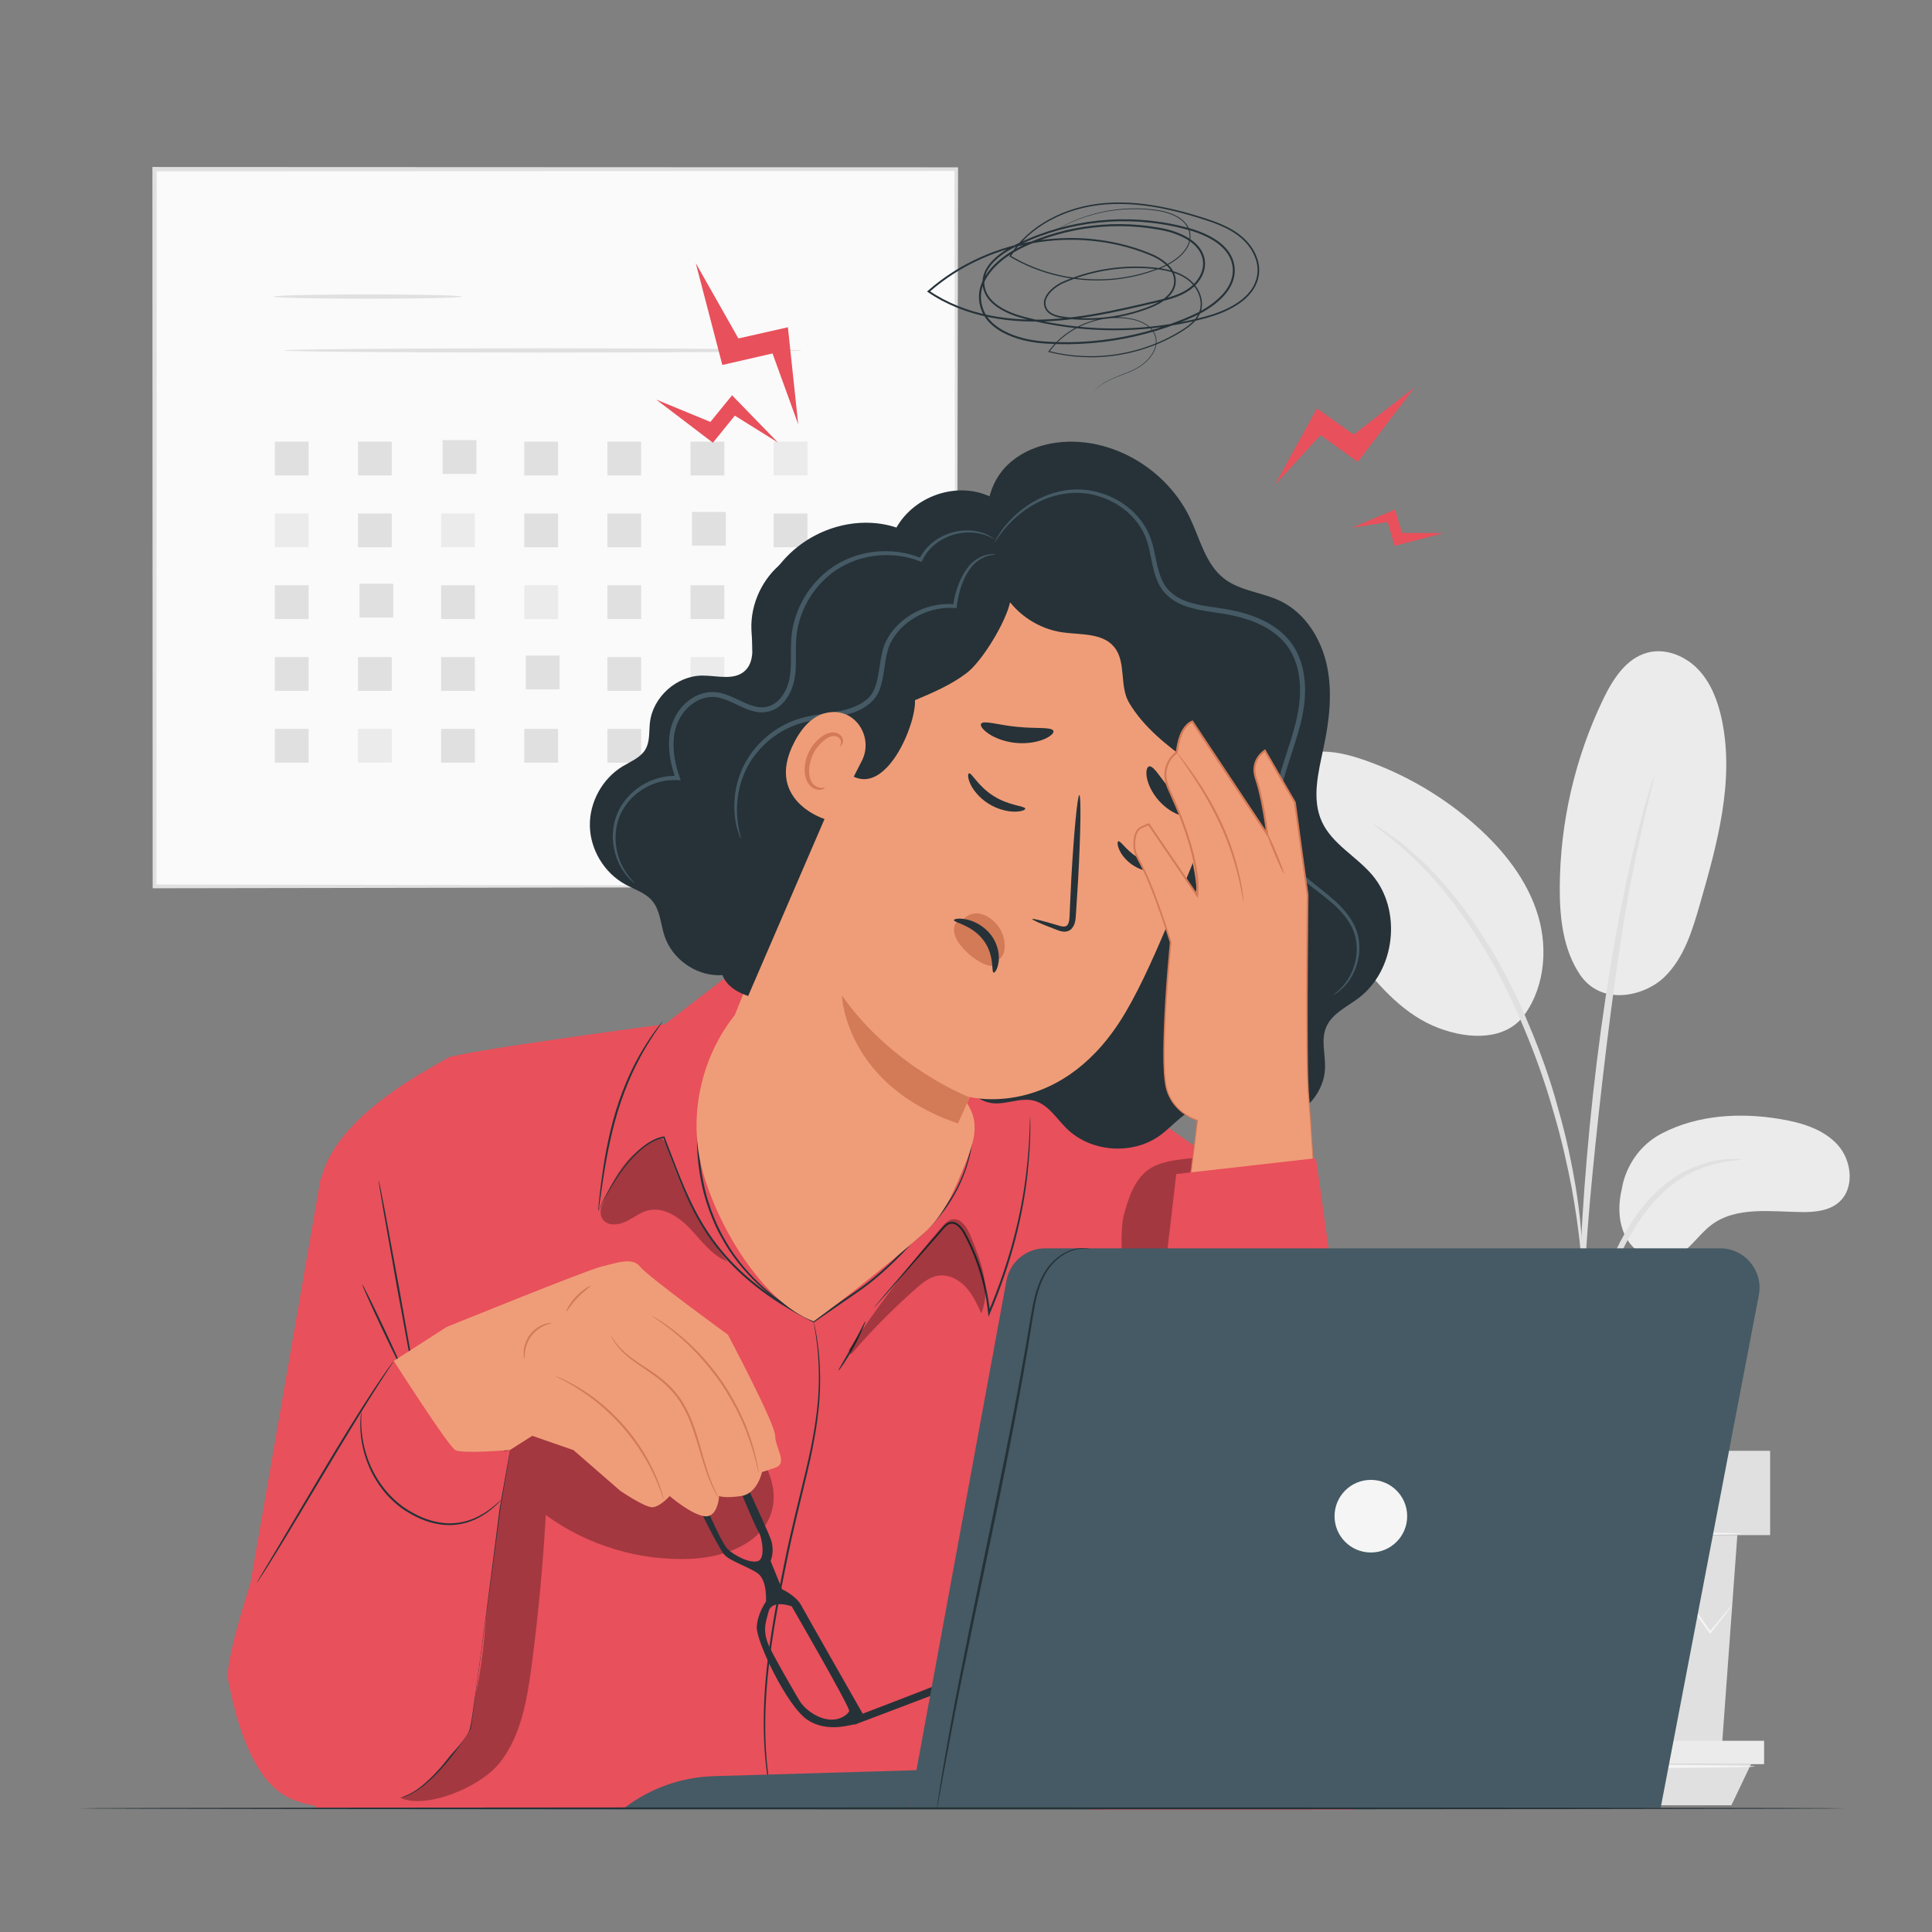<?xml version="1.0" encoding="utf-8"?>
<!-- Generator: Adobe Illustrator 15.0.0, SVG Export Plug-In  -->
<!DOCTYPE svg PUBLIC "-//W3C//DTD SVG 1.1//EN" "http://www.w3.org/Graphics/SVG/1.1/DTD/svg11.dtd">
<svg version="1.1"
	 xmlns="http://www.w3.org/2000/svg" xmlns:xlink="http://www.w3.org/1999/xlink" xmlns:a="http://ns.adobe.com/AdobeSVGViewerExtensions/3.0/"
	 x="0px" y="0px" width="1134px" height="1134px" viewBox="0 0 1134 1134" enable-background="new 0 0 1134 1134"
	 xml:space="preserve">
<rect x="0" y="0" width="1134" height="1134" fill="#808080" stroke="none"/>
<defs>
</defs>
<g>
	<defs>
		<rect id="SVGID_1_" width="1134" height="1134"/>
	</defs>
	<clipPath id="SVGID_12_">
		<use xlink:href="#SVGID_1_"  overflow="visible"/>
	</clipPath>
	<rect x="90.713" y="99.282" clip-path="url(#SVGID_12_)" fill="#FAFAFA" width="470.553" height="420.984"/>
	<g clip-path="url(#SVGID_12_)">
		<defs>
			<rect id="SVGID_11_" width="1134" height="1134"/>
		</defs>
		<clipPath id="SVGID_13_">
			<use xlink:href="#SVGID_11_"  overflow="visible"/>
		</clipPath>
		<path clip-path="url(#SVGID_13_)" fill="#E0E0E0" d="M561.268,520.267c0,0-0.079-2.7-0.12-7.814
			c-0.028-5.166-0.069-12.718-0.123-22.557c-0.063-19.767-0.156-48.656-0.277-85.457c-0.132-73.556-0.322-178.662-0.548-305.157
			l1.068,1.065c-135.518,0.055-297.244,0.121-470.513,0.19h-0.041l1.257-1.256c-0.054,153.16-0.106,297.28-0.149,420.984
			l-1.107-1.107c140.376,0.229,257.866,0.424,340.338,0.559c41.263,0.125,73.749,0.225,95.991,0.292
			c11.079,0.057,19.594,0.1,25.411,0.13c2.848,0.026,5.023,0.05,6.554,0.063C560.486,520.224,561.268,520.267,561.268,520.267
			s-0.699,0.042-2.134,0.063c-1.501,0.013-3.638,0.034-6.432,0.061c-5.768,0.032-14.209,0.073-25.195,0.13
			c-22.187,0.07-54.589,0.167-95.745,0.292c-82.644,0.136-200.379,0.329-341.048,0.56l-1.106,0.002v-1.109
			c-0.045-123.704-0.095-267.824-0.151-420.984v-1.259h1.258h0.041c173.269,0.071,334.995,0.136,470.513,0.19h1.068l-0.002,1.069
			c-0.227,126.776-0.416,232.116-0.549,305.832c-0.117,36.697-0.21,65.507-0.277,85.216c-0.052,9.75-0.093,17.235-0.122,22.353
			C561.348,517.724,561.268,520.267,561.268,520.267"/>
		<path clip-path="url(#SVGID_13_)" fill="#E0E0E0" d="M271.141,174.083c0,0.693-24.766,1.258-55.311,1.258
			c-30.557,0-55.319-0.565-55.319-1.258c0-0.694,24.762-1.257,55.319-1.257C246.375,172.825,271.141,173.388,271.141,174.083"/>
		<path clip-path="url(#SVGID_13_)" fill="#E0E0E0" d="M470.521,205.691c0,0.695-68.042,1.258-151.958,1.258
			c-83.947,0-151.976-0.563-151.976-1.258c0-0.694,68.029-1.257,151.976-1.257C402.479,204.435,470.521,204.997,470.521,205.691"/>
		<rect x="161.32" y="259.234" clip-path="url(#SVGID_13_)" fill="#E0E0E0" width="19.825" height="19.825"/>
		<rect x="210.117" y="259.234" clip-path="url(#SVGID_13_)" fill="#E0E0E0" width="19.824" height="19.825"/>
		<rect x="259.815" y="258.334" clip-path="url(#SVGID_13_)" fill="#E0E0E0" width="19.824" height="19.825"/>
		<rect x="307.715" y="259.234" clip-path="url(#SVGID_13_)" fill="#E0E0E0" width="19.825" height="19.825"/>
		<rect x="356.513" y="259.234" clip-path="url(#SVGID_13_)" fill="#E0E0E0" width="19.825" height="19.825"/>
		<rect x="405.312" y="259.234" clip-path="url(#SVGID_13_)" fill="#E0E0E0" width="19.825" height="19.825"/>
		<rect x="454.108" y="259.234" clip-path="url(#SVGID_13_)" fill="#EBEBEB" width="19.824" height="19.825"/>
		<rect x="161.32" y="301.378" clip-path="url(#SVGID_13_)" fill="#EBEBEB" width="19.825" height="19.825"/>
		<rect x="210.117" y="301.378" clip-path="url(#SVGID_13_)" fill="#E0E0E0" width="19.824" height="19.825"/>
		<rect x="258.917" y="301.378" clip-path="url(#SVGID_13_)" fill="#EBEBEB" width="19.824" height="19.825"/>
		<rect x="307.715" y="301.378" clip-path="url(#SVGID_13_)" fill="#E0E0E0" width="19.825" height="19.825"/>
		<rect x="356.513" y="301.378" clip-path="url(#SVGID_13_)" fill="#E0E0E0" width="19.825" height="19.825"/>
		<rect x="406.21" y="300.48" clip-path="url(#SVGID_13_)" fill="#E0E0E0" width="19.825" height="19.825"/>
		<rect x="454.108" y="301.378" clip-path="url(#SVGID_13_)" fill="#E0E0E0" width="19.824" height="19.825"/>
		<rect x="161.32" y="343.524" clip-path="url(#SVGID_13_)" fill="#E0E0E0" width="19.825" height="19.825"/>
		<rect x="211.017" y="342.624" clip-path="url(#SVGID_13_)" fill="#E0E0E0" width="19.825" height="19.825"/>
		<rect x="258.917" y="343.524" clip-path="url(#SVGID_13_)" fill="#E0E0E0" width="19.824" height="19.825"/>
		<rect x="307.715" y="343.524" clip-path="url(#SVGID_13_)" fill="#EBEBEB" width="19.825" height="19.825"/>
		<rect x="356.513" y="343.524" clip-path="url(#SVGID_13_)" fill="#E0E0E0" width="19.825" height="19.825"/>
		<rect x="405.312" y="343.524" clip-path="url(#SVGID_13_)" fill="#E0E0E0" width="19.825" height="19.825"/>
		<rect x="454.108" y="343.524" clip-path="url(#SVGID_13_)" fill="#E0E0E0" width="19.824" height="19.825"/>
		<rect x="161.32" y="385.671" clip-path="url(#SVGID_13_)" fill="#E0E0E0" width="19.825" height="19.825"/>
		<rect x="210.117" y="385.671" clip-path="url(#SVGID_13_)" fill="#E0E0E0" width="19.824" height="19.825"/>
		<rect x="258.917" y="385.671" clip-path="url(#SVGID_13_)" fill="#E0E0E0" width="19.824" height="19.825"/>
		<rect x="308.616" y="384.771" clip-path="url(#SVGID_13_)" fill="#E0E0E0" width="19.824" height="19.825"/>
		<rect x="356.513" y="385.671" clip-path="url(#SVGID_13_)" fill="#E0E0E0" width="19.825" height="19.825"/>
		<rect x="405.312" y="385.671" clip-path="url(#SVGID_13_)" fill="#EBEBEB" width="19.825" height="19.825"/>
		<rect x="454.108" y="385.671" clip-path="url(#SVGID_13_)" fill="#E0E0E0" width="19.824" height="19.825"/>
		<rect x="161.32" y="427.815" clip-path="url(#SVGID_13_)" fill="#E0E0E0" width="19.825" height="19.825"/>
		<rect x="210.117" y="427.815" clip-path="url(#SVGID_13_)" fill="#EBEBEB" width="19.824" height="19.825"/>
		<rect x="258.917" y="427.815" clip-path="url(#SVGID_13_)" fill="#E0E0E0" width="19.824" height="19.825"/>
		<rect x="307.715" y="427.815" clip-path="url(#SVGID_13_)" fill="#E0E0E0" width="19.825" height="19.825"/>
		<rect x="356.513" y="427.815" clip-path="url(#SVGID_13_)" fill="#E0E0E0" width="19.825" height="19.825"/>
		<rect x="406.21" y="426.915" clip-path="url(#SVGID_13_)" fill="#E0E0E0" width="19.825" height="19.825"/>
		<rect x="454.108" y="427.815" clip-path="url(#SVGID_13_)" fill="#E0E0E0" width="19.824" height="19.825"/>
		<path clip-path="url(#SVGID_13_)" fill="#EBEBEB" d="M975.654,665.157c20.966-10.817,45.654-12.224,68.933-8.374
			c12.503,2.068,25.541,5.808,34.051,15.202c8.51,9.392,10.124,25.923,0.353,33.994c-5.816,4.806-13.928,5.534-21.471,5.448
			c-18.222-0.21-38.443-3.42-52.999,7.544c-8.309,6.255-13.834,16.653-23.766,19.731c-9.714,3.008-20.678-2.724-25.832-11.494
			c-5.149-8.769-5.322-19.73-2.921-29.608C952.002,697.601,954.531,676.059,975.654,665.157"/>
		<path clip-path="url(#SVGID_13_)" fill="#EBEBEB" d="M927.616,572.427c12.819,18.31,37.739,12.248,49.292,1.074
			c11.552-11.18,16.436-27.38,20.881-42.828c10.16-35.297,20.398-72.322,12.847-108.265c-2.26-10.749-6.275-21.465-13.825-29.436
			c-7.553-7.973-19.163-12.714-29.781-9.912c-12.563,3.32-20.372,15.627-26.018,27.333c-16.587,34.409-25.371,72.556-25.502,110.755
			C915.448,538.988,917.552,557.699,927.616,572.427"/>
		<path clip-path="url(#SVGID_13_)" fill="#EBEBEB" d="M892.407,598.701c13.922-16.522,16.563-40.619,10.367-61.314
			c-6.192-20.7-20.188-38.305-36.314-52.682c-18.91-16.854-41.139-29.967-65.032-38.37c-9.406-3.307-19.324-5.915-29.249-4.969
			c-9.923,0.948-19.914,6.021-24.543,14.851c-6.844,13.052-0.281,28.885,6.815,41.802c12.505,22.757,26.8,44.525,42.716,65.043
			c12.799,16.505,27.464,32.787,46.979,40.246c19.509,7.458,39.778,6.583,50.117-6.95"/>
		<path clip-path="url(#SVGID_13_)" fill="#E0E0E0" d="M926.748,848.653c0.237,0.015,0.627-2.953,1.158-8.321
			c0.59-6.056,1.331-13.657,2.209-22.707c1.059-9.555,2.453-20.924,5.109-33.307c2.645-12.353,6.786-25.739,12.106-39.312
			c5.51-13.495,12.226-25.763,20.075-35.572c7.792-9.854,16.854-16.985,25.378-21.099c8.491-4.192,16.11-5.898,21.375-6.655
			c5.309-0.543,8.279-0.964,8.281-1.198c0.002-0.239-2.975-0.275-8.43-0.131c-5.402,0.358-13.333,1.729-22.288,5.801
			c-8.979,3.979-18.594,11.225-26.769,21.28c-8.241,10.015-15.202,22.554-20.809,36.285c-5.413,13.814-9.492,27.338-12.02,39.958
			c-2.521,12.596-3.673,24.093-4.428,33.73c-0.722,9.641-0.997,17.448-1.125,22.846C926.451,845.651,926.511,848.64,926.748,848.653
			"/>
		<path clip-path="url(#SVGID_13_)" fill="#E0E0E0" d="M928.312,831.18c0.12-0.007,0.193-1.335,0.224-3.858
			c-0.006-2.901-0.018-6.558-0.028-11.041c-0.029-9.583-0.024-23.448,0.491-40.571c0.849-34.246,3.797-71.101,9.488-123.059
			c5.394-48.859,12.634-105.718,20.273-142.687c1.637-8.406,3.289-15.976,4.841-22.598c1.479-6.64,2.744-12.365,3.965-16.997
			c1.05-4.361,1.9-7.913,2.578-10.732c0.554-2.465,0.791-3.776,0.676-3.81c-0.113-0.034-0.571,1.212-1.343,3.619
			c-0.841,2.778-1.9,6.28-3.204,10.58c-1.423,4.588-2.878,10.277-4.543,16.891c-1.729,6.597-3.551,14.145-5.345,22.542
			c-7.559,33.499-15.562,80.315-21.313,132.397c-5.703,52.068-8.274,99.479-8.503,133.808c-0.201,17.167,0.164,31.063,0.599,40.648
			c0.274,4.483,0.5,8.136,0.678,11.037C928.037,829.866,928.192,831.187,928.312,831.18"/>
		<path clip-path="url(#SVGID_13_)" fill="#E0E0E0" d="M928.542,739.742c0.235-0.009,0.197-4.106-0.082-11.535
			c-0.425-7.41-1.443-18.124-3.532-31.244c-2.213-13.092-5.307-28.634-10.162-45.528c-2.104-7.722-7.054-26.222-19.039-53.867
			c-15.791-37.461-37.244-68.086-55.904-87.056c-4.381-5.035-9.254-8.668-13.154-12.227c-2.02-1.706-3.803-3.407-5.619-4.755
			c-1.824-1.259-3.525-2.43-5.103-3.516c-6.145-4.201-9.581-6.416-9.71-6.216c-0.549,0.749,13.761,9.169,31.827,28.393
			c17.996,19.181,38.849,49.596,54.514,86.739c8.731,20.146,14.824,38.119,19.146,53.375c4.99,16.727,8.308,32.113,10.813,45.072
			c2.379,12.99,3.761,23.599,4.594,30.941C927.813,735.672,928.305,739.751,928.542,739.742"/>
		<polygon clip-path="url(#SVGID_13_)" fill="#E0E0E0" points="840.161,901.041 849.324,1026.569 1010.584,1026.569 
			1019.747,901.041 		"/>
		<rect x="824.586" y="851.563" clip-path="url(#SVGID_13_)" fill="#E0E0E0" width="214.401" height="49.478"/>
		<polygon clip-path="url(#SVGID_13_)" fill="#EBEBEB" points="824.586,1021.763 824.586,1035.478 834.657,1035.478 
			1035.443,1035.478 1035.443,1021.763 		"/>
		<polygon clip-path="url(#SVGID_13_)" fill="#E0E0E0" points="844.533,1059.614 834.657,1035.478 1027.765,1035.478 
			1016.243,1059.614 		"/>
		<path clip-path="url(#SVGID_13_)" fill="#F5F5F5" d="M1016.753,942.063c0.035,0.033-0.224,0.424-0.753,1.156
			c-0.641,0.849-1.436,1.9-2.412,3.194c-2.288,2.93-5.434,6.957-9.391,12.024l-0.421,0.531l-0.401-0.558
			c-5.904-8.167-13.794-19.077-23.081-31.919h1.329c-6.868,9.719-14.514,20.548-22.725,32.171l-0.711,1.013l-0.799-0.948
			c-8.384-9.98-17.493-20.815-26.948-32.066l1.555-0.021c-0.468,0.59-0.975,1.228-1.481,1.865
			c-8.356,10.479-16.445,20.618-24.096,30.21l-0.804,1.004l-0.742-1.048c-8.182-11.572-15.825-22.39-22.735-32.164l1.322,0.06
			c-11.2,12.767-20.702,23.591-27.995,31.9l-0.497,0.567l-0.381-0.638c-3.691-6.199-6.635-11.146-8.766-14.729
			c-0.917-1.6-1.659-2.889-2.248-3.921c-0.496-0.898-0.733-1.373-0.687-1.399c0.039-0.024,0.36,0.396,0.937,1.242
			c0.655,0.995,1.473,2.237,2.489,3.774c2.239,3.52,5.327,8.374,9.2,14.461l-0.874-0.071c7.178-8.409,16.526-19.368,27.55-32.285
			l0.695-0.817l0.629,0.877c6.971,9.734,14.683,20.498,22.936,32.02l-1.542-0.037c7.63-9.608,15.699-19.761,24.035-30.255
			c0.51-0.641,1.015-1.276,1.484-1.865l0.767-0.959l0.788,0.941c9.429,11.27,18.51,22.126,26.875,32.126l-1.511,0.058
			c8.293-11.567,16.014-22.341,22.95-32.011l0.674-0.939l0.655,0.939c9.09,12.981,16.811,24.011,22.592,32.264l-0.822-0.022
			c4.12-4.935,7.389-8.861,9.774-11.714c1.061-1.229,1.923-2.229,2.615-3.03C1016.388,942.372,1016.713,942.035,1016.753,942.063"/>
		<path clip-path="url(#SVGID_13_)" fill="#F5F5F5" d="M1021.991,900.212c0,0.554-40.408,1.004-90.239,1.004
			c-49.853,0-90.249-0.45-90.249-1.004c0-0.556,40.396-1.001,90.249-1.001C981.583,899.211,1021.991,899.656,1021.991,900.212"/>
		<path clip-path="url(#SVGID_13_)" fill="#F5F5F5" d="M1030.137,1036.83c0,0.554-43.913,1.004-98.07,1.004
			c-54.182,0-98.082-0.45-98.082-1.004c0-0.551,43.9-1.001,98.082-1.001C986.224,1035.829,1030.137,1036.279,1030.137,1036.83"/>
	</g>
	<g clip-path="url(#SVGID_12_)">
		<defs>
			<rect id="SVGID_10_" width="1134" height="1134"/>
		</defs>
		<clipPath id="SVGID_14_">
			<use xlink:href="#SVGID_10_"  overflow="visible"/>
		</clipPath>
	</g>
	<g clip-path="url(#SVGID_12_)">
		<defs>
			<rect id="SVGID_5_" width="1134" height="1134"/>
		</defs>
		<clipPath id="SVGID_15_">
			<use xlink:href="#SVGID_5_"  overflow="visible"/>
		</clipPath>
		<path clip-path="url(#SVGID_15_)" fill="#E8505B" d="M448.526,560.511l-18.138,9.734l-40.151,30.91
			c0,0-122.994,16.334-127.718,19.876c-4.724,3.544-65.89,32.587-74.157,71.562c-8.267,38.97-25.277,293.256-25.277,293.256
			l22.32,75.133l447.95,0.695l105.052-1.493c0,0,40.368-94.274,40.368-120.257s-11.81-220.842-11.81-220.842l-125.976-88.831
			L448.526,560.511z"/>
		<path clip-path="url(#SVGID_15_)" fill="#263238" d="M389.076,599.319c0.032,0.026-0.184,0.385-0.624,1.052
			c-0.526,0.769-1.177,1.717-1.971,2.873c-1.769,2.451-4.16,6.117-6.96,10.727c-1.352,2.336-2.902,4.853-4.325,7.691
			c-1.528,2.777-2.974,5.848-4.472,9.079c-2.912,6.509-5.73,13.834-8.143,21.707c-4.749,15.783-7.189,30.557-8.829,41.234
			c-0.749,5.225-1.365,9.517-1.819,12.68c-0.208,1.389-0.376,2.529-0.515,3.448c-0.131,0.784-0.219,1.196-0.258,1.192
			c-0.041-0.005-0.032-0.424,0.022-1.221c0.078-0.928,0.175-2.075,0.292-3.476c0.272-3.012,0.757-7.37,1.452-12.739
			c1.429-10.727,3.747-25.582,8.526-41.464c2.424-7.921,5.293-15.289,8.282-21.814c1.535-3.242,3.023-6.314,4.599-9.092
			c1.467-2.835,3.071-5.342,4.475-7.661c2.907-4.58,5.413-8.19,7.3-10.563c0.867-1.107,1.579-2.011,2.155-2.746
			C388.766,599.607,389.045,599.295,389.076,599.319"/>
		<g opacity="0.3" clip-path="url(#SVGID_15_)">
			<g>
				<defs>
					<rect id="SVGID_9_" x="352.49" y="667.805" width="74.363" height="72.571"/>
				</defs>
				<clipPath id="SVGID_16_">
					<use xlink:href="#SVGID_9_"  overflow="visible"/>
				</clipPath>
				<path clip-path="url(#SVGID_16_)" d="M391.871,674.067c-0.745-2.392-1.71-5.096-4.037-6.033
					c-1.828-0.732-1.093,0.445-2.915,1.196c-17.015,7.017-25.227,22.746-32.428,40.465l0.409-0.423
					c-1.066,2.716,0.054,6.629,2.785,8.222c3.835,2.237,8.765,1.03,12.707-1.012c3.942-2.038,7.551-4.871,11.851-5.976
					c9.317-2.384,18.577,3.99,25.151,11.012c6.575,7.021,12.494,15.378,21.459,18.855
					C411.283,720.65,399.363,698.055,391.871,674.067"/>
			</g>
		</g>
		<path clip-path="url(#SVGID_15_)" fill="#263238" d="M351.159,711.003c0,0,2.023-5.411,7.199-14.424
			c2.617-4.482,6.046-9.867,10.802-15.528c2.43-2.781,5.165-5.656,8.474-8.268c3.329-2.536,7.289-4.886,11.975-5.747l0.349-0.064
			l0.132,0.339c2.852,7.426,5.843,15.523,9.294,24.053c3.465,8.517,7.446,17.469,12.68,26.26c5.2,8.802,11.681,17.401,19.505,25.211
			c7.804,7.834,16.878,14.868,26.712,21.181c3.278,1.944,6.461,3.998,9.742,5.812c3.309,1.761,6.588,3.509,9.83,5.236l-0.588,0.04
			c5.562-3.843,11.025-7.612,16.373-11.305c2.673-1.843,5.32-3.668,7.934-5.471c2.63-1.787,5.194-3.581,7.618-5.488
			c9.732-7.591,18.15-15.825,25.411-23.885l0.036-0.042l0.039-0.027c10.093-7.754,17.917-16.633,23.299-25.428
			c5.499-8.747,8.648-17.276,10.504-24.421c1.838-7.168,2.421-12.978,2.671-16.927c0.14-1.976,0.1-3.497,0.155-4.518
			c0.033-1.023,0.088-1.551,0.088-1.551s0.047,0.525,0.064,1.551c-0.004,1.023,0.084,2.547-0.007,4.531
			c-0.148,3.967-0.64,9.816-2.411,17.057c-1.783,7.209-4.884,15.843-10.373,24.704c-5.371,8.91-13.225,17.923-23.385,25.794
			l0.075-0.07c-7.286,8.157-15.692,16.43-25.484,24.108c-2.444,1.934-5.021,3.743-7.643,5.53c-2.613,1.81-5.258,3.642-7.934,5.493
			c-5.349,3.701-10.814,7.483-16.377,11.333l-0.286,0.199l-0.304-0.161c-3.259-1.734-6.555-3.486-9.882-5.254
			c-3.297-1.825-6.502-3.887-9.797-5.845c-9.895-6.353-19.04-13.444-26.903-21.358c-7.884-7.891-14.411-16.591-19.63-25.471
			c-5.25-8.874-9.221-17.891-12.662-26.442c-3.426-8.567-6.375-16.685-9.181-24.117l0.481,0.274
			c-4.479,0.797-8.355,3.043-11.639,5.513c-3.266,2.536-5.997,5.359-8.426,8.095c-4.764,5.57-8.242,10.893-10.91,15.32
			c-2.657,4.443-4.51,8.021-5.739,10.456c-0.585,1.186-1.041,2.106-1.376,2.786C351.347,710.694,351.18,711.012,351.159,711.003"/>
		<path clip-path="url(#SVGID_15_)" fill="#263238" d="M604.661,655.16c0,0,0.755,13.235-1.639,34.591
			c-1.194,10.665-3.349,23.315-6.917,37.121c-3.542,13.808-8.592,28.718-15.015,43.949l-0.861,2.051l-0.271-2.222
			c-0.155-1.326-0.283-2.762-0.496-4.195c-1.13-8.376-3.105-16.432-5.719-23.957c-1.305-3.766-2.773-7.402-4.367-10.889
			c-0.791-1.745-1.628-3.446-2.483-5.116c-0.878-1.668-1.686-3.32-2.774-4.73c-1.065-1.413-2.366-2.676-3.896-3.25
			c-1.529-0.589-3.207-0.203-4.462,0.842c-1.272,1.023-2.329,2.426-3.46,3.673c-1.115,1.273-2.211,2.524-3.288,3.756
			c-4.31,4.917-8.327,9.502-11.998,13.69c-7.319,8.297-13.262,15.032-17.439,19.77c-2.032,2.266-3.633,4.049-4.786,5.338
			c-0.52,0.558-0.937,1.008-1.268,1.364c-0.29,0.303-0.446,0.454-0.462,0.44c-0.017-0.011,0.111-0.19,0.371-0.521
			c0.309-0.376,0.697-0.853,1.18-1.444c1.112-1.319,2.657-3.151,4.618-5.481c4.11-4.793,9.957-11.614,17.155-20.014
			c3.64-4.217,7.621-8.835,11.892-13.785c1.068-1.237,2.157-2.496,3.261-3.776c1.132-1.253,2.141-2.64,3.582-3.824
			c1.394-1.214,3.61-1.766,5.467-1.03c1.856,0.695,3.254,2.102,4.398,3.595c1.169,1.506,2.016,3.218,2.893,4.879
			c0.87,1.684,1.721,3.397,2.527,5.156c1.617,3.516,3.107,7.179,4.434,10.979c2.654,7.59,4.654,15.721,5.792,24.179
			c0.22,1.449,0.348,2.896,0.508,4.235l-1.132-0.173c6.405-15.176,11.471-30.018,15.059-43.761
			c3.612-13.736,5.845-26.323,7.143-36.948c1.315-10.622,1.841-19.263,2.077-25.227c0.153-2.979,0.155-5.301,0.233-6.869
			c0.028-0.73,0.058-1.315,0.077-1.785C604.617,655.368,604.639,655.16,604.661,655.16"/>
		<path clip-path="url(#SVGID_15_)" fill="#263238" d="M435.503,592.502c0.015,0.016-0.102,0.166-0.342,0.447
			c-0.291,0.332-0.649,0.735-1.084,1.227c-1.011,1.025-2.311,2.705-3.984,4.855c-3.237,4.385-7.326,11.209-10.871,20.304
			c-3.622,9.047-6.646,20.36-8.143,33.162c-1.411,12.796-1.256,27.135,1.815,41.69c1.446,7.293,3.675,14.234,6.341,20.706
			c2.574,6.523,5.906,12.439,9.319,17.89c7.035,10.8,15.2,19.223,22.687,25.444c3.661,3.233,7.38,5.637,10.487,7.951
			c3.302,2.035,6.083,3.892,8.458,5.245c2.327,1.277,4.168,2.292,5.516,3.034c0.573,0.327,1.041,0.596,1.422,0.813
			c0.318,0.19,0.476,0.297,0.467,0.316c-0.009,0.019-0.186-0.053-0.522-0.208c-0.394-0.19-0.88-0.425-1.476-0.711
			c-1.374-0.693-3.254-1.644-5.634-2.846c-2.416-1.294-5.244-3.104-8.593-5.092c-3.162-2.277-6.936-4.645-10.655-7.858
			c-7.607-6.182-15.913-14.62-23.068-25.5c-3.475-5.485-6.86-11.45-9.479-18.035c-2.703-6.534-4.964-13.544-6.427-20.908
			c-3.1-14.7-3.218-29.169-1.74-42.058c1.57-12.899,4.7-24.272,8.448-33.349c3.672-9.121,7.907-15.938,11.279-20.269
			c1.744-2.126,3.107-3.761,4.177-4.741c0.474-0.463,0.86-0.84,1.175-1.15C435.345,592.61,435.49,592.486,435.503,592.502"/>
		<path clip-path="url(#SVGID_15_)" fill="#263238" d="M242.535,810.413c0.028-0.015,0.175,0.197,0.45,0.651
			c0.322,0.559,0.717,1.24,1.215,2.1l-0.335,0.118c-1.617-7.615-6.023-30.988-11.022-58.625
			c-3.012-17.021-5.735-32.426-7.741-43.774c-0.916-5.488-1.665-9.986-2.216-13.289c-0.219-1.466-0.398-2.664-0.542-3.623
			c-0.111-0.831-0.149-1.268-0.111-1.276c0.04-0.007,0.158,0.417,0.344,1.236c0.202,0.948,0.453,2.131,0.762,3.583
			c0.642,3.283,1.515,7.764,2.583,13.223c2.095,11.332,4.939,26.711,8.083,43.713c4.998,27.634,9.06,51.071,10.213,58.767
			l0.171,1.158l-0.507-1.044c-0.433-0.89-0.779-1.601-1.06-2.182C242.602,810.668,242.509,810.427,242.535,810.413"/>
		<path clip-path="url(#SVGID_15_)" fill="#263238" d="M237.071,805.758c-0.294,0.142-6.005-11.354-12.755-25.663
			c-6.752-14.321-11.983-26.036-11.688-26.173c0.294-0.142,6.005,11.349,12.757,25.665
			C232.134,793.899,237.366,805.618,237.071,805.758"/>
		<g opacity="0.3" clip-path="url(#SVGID_15_)">
			<g>
				<defs>
					<rect id="SVGID_8_" x="234.749" y="786.549" width="219.37" height="270.614"/>
				</defs>
				<clipPath id="SVGID_17_">
					<use xlink:href="#SVGID_8_"  overflow="visible"/>
				</clipPath>
				<path clip-path="url(#SVGID_17_)" d="M234.749,1055.111c14.22,7.147,47.175-5.466,59.159-21.187
					c11.984-15.717,15.452-36.153,18.053-55.75c3.919-29.526,6.717-59.205,8.383-88.95c24.396,17.858,54.974,27.096,85.174,25.723
					c19.24-0.872,41.167-8.516,47.119-26.833c5.887-18.117-6.789-36.744-19.955-50.512c-12.532-13.111-26.222-25.116-40.853-35.831
					c-9.608-7.037-20.122-13.706-31.961-14.997c-12.769-1.397-25.684,3.836-35.392,12.248c-9.707,8.41-16.488,19.748-21.459,31.595
					c-15.17,36.157-14.352,76.653-17.447,115.746c-3.097,39.09-7.245,79.586-41.879,105.032"/>
			</g>
		</g>
		<path clip-path="url(#SVGID_15_)" fill="#263238" d="M235.668,1055.265c-0.009-0.026,0.324-0.188,0.973-0.474
			c0.723-0.313,1.671-0.718,2.859-1.234c2.375-1.333,5.893-3.289,9.708-6.671c7.737-6.58,17.272-17.792,26.204-32.667l-0.063,0.188
			c2.076-15.539,4.495-33.668,7.068-52.955c4.159-30.571,7.845-58.254,10.806-78.243c1.835-9.869,3.326-17.888,4.375-23.544
			c0.528-2.7,0.946-4.835,1.247-6.388c0.145-0.669,0.261-1.216,0.356-1.656c0.086-0.372,0.141-0.561,0.158-0.559
			c0.021,0.007,0.007,0.201-0.041,0.583c-0.063,0.442-0.143,0.994-0.238,1.672c-0.25,1.563-0.594,3.712-1.029,6.428
			c-0.962,5.667-2.328,13.703-4.003,23.59c-2.688,20.117-6.382,47.752-10.463,78.284c-2.626,19.275-5.093,37.393-7.209,52.928
			l-0.016,0.108l-0.051,0.082c-9.09,14.943-18.781,26.104-26.71,32.618c-3.908,3.342-7.518,5.242-9.961,6.491
			c-1.277,0.517-2.277,0.857-2.944,1.099C236.025,1055.183,235.675,1055.293,235.668,1055.265"/>
		<path clip-path="url(#SVGID_15_)" fill="#263238" d="M453.974,1060.184c-0.02,0.005-0.091-0.234-0.21-0.711
			c-0.129-0.543-0.296-1.242-0.508-2.128c-0.392-1.879-1.147-4.621-1.749-8.222c-1.342-7.177-2.727-17.688-3.123-30.749
			c-0.372-13.052,0.251-28.645,2.445-45.774c2.086-17.143,5.561-35.813,9.591-55.302c3.87-19.542,8.743-37.903,12.689-54.667
			c4.003-16.756,6.585-32.093,7.273-45.09c0.677-12.999-0.138-23.551-1.129-30.76c-0.388-3.621-1.009-6.386-1.263-8.29
			c-0.136-0.899-0.246-1.612-0.327-2.157c-0.068-0.492-0.093-0.742-0.073-0.747c0.019-0.002,0.084,0.239,0.19,0.721
			c0.114,0.542,0.259,1.251,0.443,2.139c0.328,1.892,1.026,4.649,1.487,8.272c1.129,7.212,2.078,17.797,1.504,30.864
			c-0.586,13.067-3.096,28.501-7.046,45.291c-3.897,16.82-8.726,35.141-12.593,54.663c-4.028,19.477-7.527,38.105-9.667,55.198
			c-2.246,17.078-2.954,32.604-2.69,45.619c0.29,13.017,1.542,23.506,2.74,30.688c0.532,3.608,1.212,6.358,1.528,8.253
			c0.163,0.89,0.295,1.604,0.392,2.146C453.963,1059.932,453.995,1060.18,453.974,1060.184"/>
		<path clip-path="url(#SVGID_15_)" fill="#263238" d="M492.141,804.446c-0.286-0.19,3.629-6.432,7.975-14.39
			c4.365-7.951,7.516-14.608,7.829-14.472c0.145,0.066-0.458,1.816-1.64,4.561c-1.182,2.746-2.964,6.479-5.155,10.479
			c-2.194,4-4.375,7.511-6.051,9.986C493.422,803.082,492.272,804.535,492.141,804.446"/>
		<g opacity="0.3" clip-path="url(#SVGID_15_)">
			<g>
				<defs>
					<rect id="SVGID_7_" x="498.17" y="715.639" width="80.218" height="79.391"/>
				</defs>
				<clipPath id="SVGID_18_">
					<use xlink:href="#SVGID_7_"  overflow="visible"/>
				</clipPath>
				<path clip-path="url(#SVGID_18_)" d="M499.451,795.029c11.823-13.834,24.64-26.815,38.32-38.817
					c3.74-3.282,7.807-6.62,12.717-7.436c5.997-0.994,12.086,2.096,16.244,6.529c4.156,4.435,6.737,10.082,9.244,15.615
					c5.942-14.618-0.224-31.077-6.346-45.624c-1.991-4.73-5.447-10.35-10.525-9.59c-2.711,0.407-4.745,2.609-6.535,4.682
					c-19.645,22.807-37.828,46.869-54.398,71.996"/>
			</g>
		</g>
		<g opacity="0.3" clip-path="url(#SVGID_15_)">
			<g>
				<defs>
					<rect id="SVGID_6_" x="658.298" y="679.811" width="41.409" height="192.854"/>
				</defs>
				<clipPath id="SVGID_19_">
					<use xlink:href="#SVGID_6_"  overflow="visible"/>
				</clipPath>
				<path clip-path="url(#SVGID_19_)" d="M698.858,686.996l0.849-7.188c-8.638,0.828-19.259,1.845-26.16,7.101
					c-8.049,6.138-11.22,16.594-13.931,26.346c-6.166,22.195,11.326,136.391,10.438,159.407c7.658-3.25,13.036-52.258,14.412-60.464
					c3.353-19.986-3.429-32.463-1.376-38.028c2.051-5.566,2-11.646,2.169-17.575C686.006,730.102,688.635,711.45,698.858,686.996"/>
			</g>
		</g>
		<path clip-path="url(#SVGID_15_)" fill="#263238" d="M586.13,320.483c-10.981-13.612-7.387-35.351,5.181-47.514
			c12.564-12.163,31.681-15.664,48.926-12.764c24.963,4.196,47.433,21.153,58.316,44.008c5.878,12.35,9.085,26.951,19.883,35.355
			c9.49,7.385,22.531,8.036,33.333,13.322c14.479,7.09,23.81,22.247,27.123,38.023c3.315,15.776,1.325,32.191-2.016,47.961
			c-3.063,14.474-7.151,30.115-0.935,43.539c6.061,13.091,20.224,20.224,29.549,31.235c17.537,20.715,13.559,55.968-8.155,72.251
			c-6.926,5.191-15.675,9.141-18.981,17.137c-3.021,7.305-0.445,15.583-0.603,23.483c-0.4,20.339-22.823,37.072-42.437,31.661
			c-9.897-2.729-19.021-10.035-29.198-8.642c-10.106,1.384-16.853,10.722-25.067,16.772c-16.157,11.902-40.906,10.075-55.137-4.07
			c-5.957-5.923-10.746-13.987-18.865-16.145c-8.104-2.148-16.627,2.505-24.935,1.373c-10.871-1.481-18.017-12.276-21.227-22.771
			c-3.209-10.494-4.073-21.867-9.5-31.404c-7.105-12.487-20.634-19.56-32.001-28.348c-25.091-19.396-41.192-49.97-42.988-81.631
			c-1.799-31.662,10.738-63.863,33.471-85.976"/>
		<path clip-path="url(#SVGID_15_)" fill="#EF9D78" d="M434.006,592.553c-21.698,24.886-30.252,60.622-22.174,92.634
			c8.076,32.009,34.853,78.788,65.759,90.398c20.044-14.688,45.806-35.209,64.497-51.59c12.098-10.601,18.512-26.096,24.505-41.02
			c3.456-8.608,6.967-17.916,4.796-26.937c-1.595-6.643-6.095-12.184-10.831-17.107c-30.41-31.626-76.754-47.083-120.059-40.045"/>
		<path clip-path="url(#SVGID_15_)" fill="#EF9D78" d="M525.796,362.145L525.796,362.145c11.495-23.311,37.738-35.394,62.923-28.977
			l77.38,19.726c38.671,12.465,68.946,72.301,46.148,124.724c-18.002,41.394-36.443,93.402-54.943,121.969
			c-37.196,57.442-88.04,44.317-88.04,44.317l-27.449,61.223L429.62,599.91L525.796,362.145z"/>
		<path clip-path="url(#SVGID_15_)" fill="#263238" d="M656.427,493.806c1.459-0.549,5.251,6.688,13.656,10.73
			c8.339,4.157,16.592,2.824,17.006,4.293c0.226,0.671-1.647,2.032-5.278,2.684c-3.583,0.668-8.999,0.376-14.219-2.177
			c-5.216-2.56-8.683-6.616-10.257-9.811C655.713,496.295,655.727,494.032,656.427,493.806"/>
		<path clip-path="url(#SVGID_15_)" fill="#263238" d="M568.81,453.912c1.65-0.304,5.397,7.746,14.428,13.332
			c8.959,5.694,18.164,5.765,18.529,7.339c0.206,0.723-1.938,1.792-6,1.824c-4.003,0.059-9.979-1.179-15.584-4.695
			c-5.605-3.52-9.183-8.265-10.729-11.8C567.873,456.334,568.025,454.021,568.81,453.912"/>
		<path clip-path="url(#SVGID_15_)" fill="#263238" d="M605.941,539.473c0.173-0.501,5.883,0.934,14.959,3.64
			c2.274,0.741,4.529,1.223,5.555-0.102c1.209-1.348,1.338-4.099,1.406-7.1c0.288-6.177,0.594-12.647,0.906-19.434
			c1.52-27.572,3.652-49.853,4.762-49.781c1.107,0.071,0.779,22.477-0.742,50.049c-0.43,6.772-0.828,13.234-1.225,19.411
			c-0.272,2.843-0.098,6.275-2.655,9.047c-1.31,1.368-3.434,1.839-4.992,1.597c-1.586-0.193-2.819-0.712-3.93-1.125
			C611.138,542.31,605.76,539.971,605.941,539.473"/>
		<path clip-path="url(#SVGID_15_)" fill="#D37A57" d="M569.164,644.055c0,0-44.812-16.805-75.023-59.813
			c0,0,1.695,52.515,68.155,75.199L569.164,644.055z"/>
		<path clip-path="url(#SVGID_15_)" fill="#263238" d="M575.835,424.836c1.427-2.292,10.288,0.814,21.267,1.787
			c10.962,1.193,20.258-0.114,21.207,2.413c0.406,1.197-1.592,3.21-5.59,4.876c-3.965,1.667-9.971,2.779-16.549,2.136
			c-6.576-0.658-12.246-2.923-15.808-5.334C576.766,428.301,575.201,425.931,575.835,424.836"/>
		<path clip-path="url(#SVGID_15_)" fill="#263238" d="M674.708,449.8c2.868-0.019,6.396,7.036,12.509,13.789
			c5.907,6.936,12.468,11.379,12.045,14.188c-0.262,1.301-2.645,1.853-6.403,0.738c-3.723-1.076-8.693-4.045-12.826-8.75
			c-4.126-4.706-6.403-9.992-6.961-13.79C672.486,452.134,673.368,449.875,674.708,449.8"/>
		<path clip-path="url(#SVGID_15_)" fill="#D37A57" d="M586.275,563.173c0,0,5.265-2.752,2.824-12.853
			c-2.443-10.106-15.296-19.267-23.434-10.955c0,0-8.219,0.635-4.987,10.109c3.234,9.475,21.958,22.855,25.451,15.236"/>
		<path clip-path="url(#SVGID_15_)" fill="#263238" d="M583.215,570.892c-1.499-0.257,0.782-10.122-6.026-19.089
			c-6.786-8.984-17.557-10.327-17.313-11.724c0.004-0.65,2.785-1.369,7.25-0.455c4.388,0.864,10.417,3.744,14.583,9.228
			c4.148,5.493,5.027,11.734,4.418,15.858C585.543,568.92,583.875,571.108,583.215,570.892"/>
		<path clip-path="url(#SVGID_15_)" fill="#263238" d="M459.629,329.919c-12.031,9.226-19.185,24.48-18.586,39.632
			c0.335,8.479,2.404,18.489-3.845,24.231c-6.356,5.845-16.368,2.711-25.006,2.754c-15.028,0.079-28.987,12.591-30.707,27.524
			c-0.615,5.357,0.084,11.154-2.649,15.801c-2.844,4.841-8.548,7.009-13.347,9.918c-11.924,7.226-19.537,21.057-19.267,34.998
			c0.268,13.941,8.412,27.465,20.604,34.226c5.548,3.079,12.045,5.001,16.097,9.882c4.646,5.599,4.824,13.528,7.099,20.441
			c4.363,13.25,17.724,22.989,31.674,23.091c13.951,0.102,27.45-9.442,32.009-22.628"/>
		<path clip-path="url(#SVGID_15_)" fill="#263238" d="M585.051,308.217c-4.547,13.251-2.884,28.493,4.408,40.454
			c7.291,11.963,20.079,20.421,33.938,22.455c10.758,1.579,23.593,0.216,30.531,8.58c7.303,8.8,2.978,22.83,8.751,32.698
			c8.251,14.102,22.317,25.354,35.664,34.778c10.31,7.278-1.482,27.542,3.008,39.333c4.496,11.79,22.983,38.699,35.595,39.18
			c2.755-10.548,18.454-56.867,18.729-67.766c0.274-10.897-2.18-22.219-8.924-30.785c-3.696-4.695-8.567-8.442-11.77-13.488
			c-6.91-10.897-4.587-25.009-6.828-37.716c-2.896-16.382-14.235-31.036-29.369-37.946c-12.587-5.75-27.352-6.387-38.979-13.896
			c-8.596-5.553-14.737-14.432-23.647-19.464c-17.347-9.799-39.085-2.331-57.013,6.364"/>
		<path clip-path="url(#SVGID_15_)" fill="#263238" d="M501.516,440.053c-1.794-1.196-13.685,7.809-1.944,14.989
			c20.566,12.583,38.236-29.924,37.479-44.049c10.479-4.425,21.084-8.922,30.311-15.93c9.225-7.009,23.029-29.959,25.497-41.562
			c7.869,3.188,45.892,3.476,42.594,1.195c-7.504-5.194-22.691-16.333-24.704-25.052c-4.382-18.936-17.832-35.405-35.598-40.359
			c-17.764-4.951-39.167,3.153-48.972,20.36c-21.156-6.988-46.235-0.703-63.116,15.812c-16.881,16.518-24.879,42.6-20.133,65.641
			c1.246,6.032,3.283,12.333,1.348,18.313c-2.395,7.412-9.832,11.411-15.749,16.207c-16.14,13.082-23.088,36.202-21.102,57.072
			c1.987,20.871,5.545,29.174,15.878,36.714c20.213,14.76-21.793,52.454,15.835,65.194"/>
		<path clip-path="url(#SVGID_15_)" fill="#455A64" d="M782.376,584.132c-0.103-0.15,1.329-0.935,3.541-3.006
			c2.171-2.062,5.312-5.396,7.577-10.664c2.316-5.152,3.898-12.35,2.124-20.231c-1.77-7.901-7.731-15.434-15.723-21.852
			c-7.757-6.673-17.947-12.617-25.159-23.106c-7.295-10.537-8.493-24.887-6.19-38.493c2.272-13.814,8.027-27.231,11.717-41.538
			c1.854-7.144,3.021-14.575,2.775-22.118c-0.246-7.494-1.916-15.146-5.93-21.632c-3.988-6.496-10.137-11.34-16.874-14.617
			c-6.763-3.307-14.064-5.246-21.32-6.494c-7.276-1.216-14.718-1.898-21.781-4.177c-7.029-2.099-13.747-6.728-16.937-13.344
			c-3.298-6.481-4.009-13.368-5.453-19.597c-1.278-6.294-3.65-11.978-7.333-16.664c-7.212-9.498-17.896-14.765-27.779-16.622
			c-10.037-1.824-19.446,0.134-26.901,3.237c-7.495,3.188-13.202,7.466-17.435,11.34c-8.395,7.945-11.181,13.955-11.513,13.708
			c-0.042-0.026,0.121-0.394,0.489-1.089c0.39-0.679,0.891-1.749,1.759-3.017c1.619-2.608,4.301-6.31,8.463-10.439
			c4.188-4.078,9.92-8.598,17.581-12.03c7.612-3.345,17.369-5.558,27.918-3.783c10.363,1.815,21.604,7.169,29.373,17.189
			c3.942,4.895,6.592,11.158,7.93,17.59c1.497,6.377,2.306,13.088,5.335,18.911c2.908,5.885,8.714,9.902,15.376,11.905
			c6.662,2.126,13.947,2.794,21.391,4.007c7.451,1.261,15.013,3.237,22.14,6.709c7.092,3.436,13.764,8.637,18.106,15.715
			c4.359,7.055,6.108,15.244,6.353,23.1c0.25,7.899-0.995,15.647-2.91,22.936c-3.823,14.597-9.58,27.902-11.837,41.267
			c-2.299,13.206-1.185,26.794,5.546,36.673c6.645,9.925,16.643,16.008,24.459,22.864c8.038,6.62,14.276,14.654,15.989,23.102
			c1.714,8.371-0.145,15.814-2.698,21.072c-2.509,5.38-5.892,8.681-8.234,10.636C783.92,583.545,782.376,584.132,782.376,584.132"/>
		<path clip-path="url(#SVGID_15_)" fill="#455A64" d="M712.808,447.184c0.262,0.106-1.107,3.245-2.489,9.187
			c-1.327,5.911-2.554,14.817-0.802,25.547c0.854,5.339,2.445,11.104,5.134,16.851c2.598,5.834,6.571,11.24,11.114,17.012
			c2.194,2.93,4.43,6.07,6.053,9.729c1.663,3.623,2.489,7.866,2.138,12.035c-0.667,8.43-4.807,15.917-7.898,23.548
			c-3.235,7.554-5.052,15.645-2.091,22.66c2.767,7.001,8.374,12.341,13.473,17.436c5.172,5.078,10.173,10.199,13.325,16.182
			c1.497,3.001,2.533,6.184,2.859,9.32c0.203,3.129,0.084,6.175-0.674,8.932c-2.804,11.247-10.657,17.666-16.224,20.227
			c-2.899,1.235-5.298,1.77-6.935,1.909c-1.642,0.104-2.492,0.106-2.496,0.002c-0.064-0.354,3.511-0.234,8.917-2.952
			c5.167-2.746,12.348-9.128,14.687-19.652c1.189-5.179,0.688-11.163-2.316-16.634c-3.004-5.483-7.83-10.35-13.062-15.377
			c-5.123-5.053-11.09-10.49-14.274-18.337c-1.56-3.883-2.096-8.309-1.513-12.567c0.543-4.272,1.965-8.345,3.57-12.273
			c3.203-7.816,7.147-15.099,7.745-22.64c0.8-7.582-3.207-14.212-7.486-19.908c-4.385-5.683-8.587-11.553-11.16-17.633
			c-2.698-6.022-4.22-12.025-4.968-17.557c-1.533-11.115,0.064-20.215,1.761-26.145c0.866-2.98,1.723-5.239,2.43-6.709
			C712.31,447.894,712.715,447.143,712.808,447.184"/>
		<path clip-path="url(#SVGID_15_)" fill="#455A64" d="M372.51,518.383c-0.043,0.047-0.481-0.275-1.295-0.956
			c-0.831-0.659-1.956-1.773-3.291-3.342c-2.617-3.137-6.04-8.428-7.536-16.112c-1.521-7.489-0.935-17.875,5.561-26.932
			c6.241-8.893,18.053-16.283,31.907-15.618l-1.254,1.662c-2.538-7.121-4.454-15.111-3.82-23.594
			c0.491-8.403,4.505-17.377,12.132-22.777c3.706-2.755,8.388-4.506,13.271-4.538c4.941,0.022,9.494,1.928,13.703,3.878
			c4.223,1.945,8.349,4.146,12.697,4.89c4.32,0.771,8.772-0.447,11.994-3.555c4.828-4.52,7.009-11.243,7.433-17.837
			c0.533-6.672-0.118-13.465,0.578-20.249c1.383-13.606,7.906-25.775,16.709-34.374c8.808-8.748,20.118-13.467,30.701-14.91
			c10.658-1.435,20.717,0.22,28.838,3.625l-1.283,0.508c3.58-7.401,9.845-11.967,15.612-14.324c5.838-2.425,11.388-2.77,15.71-2.346
			c4.367,0.458,7.535,1.783,9.56,2.776c1.969,1.136,2.917,1.834,2.872,1.9c-0.142,0.39-4.011-2.913-12.522-3.593
			c-4.184-0.242-9.495,0.251-15.004,2.701c-5.447,2.385-11.234,6.838-14.413,13.719l-0.4,0.859l-0.886-0.354
			c-7.864-3.136-17.548-4.588-27.742-3.093c-10.139,1.51-20.825,6.088-29.14,14.463c-8.321,8.237-14.46,19.872-15.718,32.724
			c-0.655,6.417,0.009,13.175-0.523,20.2c-0.449,6.958-2.744,14.542-8.362,19.793c-3.751,3.686-9.475,5.257-14.497,4.293
			c-5.043-0.892-9.298-3.244-13.458-5.152c-4.13-1.936-8.292-3.619-12.469-3.64c-4.163,0.014-8.26,1.488-11.595,3.945
			c-6.882,4.856-10.578,12.832-11.108,20.688c-0.656,7.904,1.084,15.597,3.484,22.535l0.612,1.775l-1.872-0.111
			c-12.794-0.764-24.093,6.017-30.101,14.313c-6.25,8.405-7.044,18.226-5.788,25.489c1.231,7.436,4.338,12.688,6.713,15.899
			C370.952,516.838,372.644,518.238,372.51,518.383"/>
		<path clip-path="url(#SVGID_15_)" fill="#455A64" d="M584.121,325.295c0.146,0.521-4.414-0.221-10.23,3.973
			c-5.794,4.101-10.811,14.028-12.285,26.622l-0.127,1.082l-1.068-0.089c-10.709-0.885-24.248,3.285-33.403,13.955
			c-2.205,2.652-4.144,5.756-5.367,9.043c-1.164,3.376-1.751,7.124-2.325,10.975c-0.583,3.849-1.112,7.852-2.324,11.88
			c-1.053,3.996-3.631,8.168-7.156,10.711c-7.525,5.875-16.77,6.893-24.851,8.178c-8.241,1.114-15.978,2.482-22.654,5.866
			c-13.484,6.532-22.355,17.876-26.246,28.414c-4.034,10.643-3.885,20.187-3.095,26.46c0.807,6.35,2.152,9.705,1.871,9.793
			c-0.095,0.037-0.47-0.777-1.098-2.374c-0.561-1.613-1.359-4.023-1.918-7.242c-1.157-6.355-1.67-16.189,2.265-27.367
			c3.799-11.076,12.896-23.135,27.012-30.146c6.992-3.64,15.27-5.153,23.438-6.289c8.081-1.284,16.852-2.422,23.431-7.627
			c6.478-4.566,7.178-13.149,8.438-20.698c0.598-3.863,1.208-7.748,2.524-11.501c1.438-3.764,3.521-6.987,5.945-9.865
			c9.983-11.392,24.355-15.522,35.708-14.361l-1.191,0.991c1.804-13.112,7.333-23.277,13.771-27.409
			c3.139-2.08,6.054-2.793,7.972-2.978C583.113,325.184,584.118,325.186,584.121,325.295"/>
		<path clip-path="url(#SVGID_15_)" fill="#EF9D78" d="M505.896,446.509c6.469-12.671-2.22-28.609-16.447-28.577
			c-7.811,0.016-16.211,4.25-23.195,17.638c-18.618,35.703,21.065,47.03,21.662,46.041
			C488.282,480.994,498.323,461.349,505.896,446.509"/>
		<path clip-path="url(#SVGID_15_)" fill="#D37A57" d="M484.063,462.396c-0.098-0.196-0.851,0.11-2.152,0.045
			c-1.27-0.067-3.2-0.66-4.7-2.33c-3.048-3.352-3.102-10.995,0.082-17.521c1.601-3.297,3.896-6.037,6.384-7.997
			c2.452-2.043,5.092-2.989,7.167-2.333c2.116,0.548,2.866,2.385,2.781,3.619c-0.041,1.248-0.64,1.841-0.484,2.001
			c0.055,0.141,1.08-0.197,1.561-1.824c0.222-0.784,0.244-1.846-0.238-2.969c-0.492-1.143-1.567-2.154-2.963-2.701
			c-2.854-1.245-6.652-0.004-9.386,2.146c-2.889,2.086-5.544,5.123-7.345,8.826c-3.523,7.314-3.35,15.967,1.031,20.149
			c2.171,1.963,4.661,2.299,6.183,2.021C483.548,463.226,484.154,462.525,484.063,462.396"/>
		<path clip-path="url(#SVGID_15_)" fill="#263238" d="M470.327,942.332c-3.153-5.858-11.266-9.467-11.266-9.467l-6.758-16.671
			c0,0,2.704-5.858,0-13.067c-2.704-7.212-22.53-49.118-22.079-50.468l-5.133-0.303c0,0,18.276,44.35,20.077,46.603
			c1.803,2.252,4.434,15.448-0.072,17.249c-4.507,1.803-14.082-3.074-18.137-7.13c-4.055-4.056-16.971-34.569-19.224-40.879
			c-2.255-6.309,1.76-15.093,1.76-15.093l3.607-8.56h-4.958c0,0-3.155,9.012-4.956,17.574c-1.803,8.561,18.475,45.96,21.628,50.016
			c3.154,4.058,13.97,7.212,19.828,11.268c5.858,4.055,4.956,16.673,4.956,16.673s-4.956,6.758-5.406,14.868
			c-0.452,8.111,17.573,46.414,29.74,54.525c12.166,8.11,26.586,2.252,27.937,2.706c1.352,0.447,4.507-6.313,4.507-6.313
			S473.481,948.19,470.327,942.332 M486.937,1009.307c-6.493-0.519-13.171-4.966-16.737-9.675
			c-1.479-1.953-17.252-29.406-19.287-34.519c-3.551-8.921-1.095-13.864,0.197-19.089c1.876-7.586,13.599-3.141,13.599-3.141
			s34.514,59.637,33.734,61.457C497.664,1006.157,493.431,1009.827,486.937,1009.307"/>
		<path clip-path="url(#SVGID_15_)" fill="#263238" d="M506.375,1005.864c0,0,100.502-38.245,105.192-42.578
			c4.695-4.332,21.661-29.24,21.661-29.24s8.301,1.446,7.22,3.612c-1.085,2.164-16.968,27.07-33.931,34.291
			c-16.969,7.22-104.648,40.226-104.648,40.226L506.375,1005.864z"/>
		<path clip-path="url(#SVGID_15_)" fill="#E8505B" d="M188.36,690.728l-41.402,238.714c0,0-15.241,46.447-13.063,56.607
			c2.177,10.161,9.877,53.993,33.101,67.782c23.223,13.79,69.228,4.791,78.661-4.642c9.435-9.436,28.028-26.727,30.205-34.714
			c2.177-7.979,17.445-129.364,17.445-129.364l6.053-34.049c0,0-22.498,7.261-36.285-2.175
			c-13.79-9.436-31.931-50.075-31.931-50.075l-20.321,31.205L188.36,690.728z"/>
		<path clip-path="url(#SVGID_15_)" fill="#263238" d="M231.143,798.813c0.035,0.024-0.24,0.484-0.791,1.349
			c-0.629,0.952-1.443,2.19-2.456,3.726c-2.138,3.233-5.215,7.922-8.916,13.78c-7.446,11.69-17.387,28.058-28.25,46.208
			c-10.864,18.158-20.663,34.618-27.951,46.421c-3.632,5.909-6.631,10.654-8.748,13.903c-1.02,1.534-1.839,2.772-2.472,3.723
			c-0.576,0.842-0.894,1.273-0.93,1.254c-0.033-0.022,0.218-0.496,0.731-1.385c0.583-0.977,1.34-2.252,2.281-3.834
			c2.062-3.448,4.921-8.229,8.423-14.091c7.14-12.033,16.884-28.454,27.652-46.6c10.866-18.155,20.926-34.466,28.563-46.054
			c3.794-5.803,6.983-10.427,9.238-13.588c1.088-1.483,1.966-2.682,2.639-3.604C230.771,799.204,231.11,798.788,231.143,798.813"/>
		<path clip-path="url(#SVGID_15_)" fill="#263238" d="M294.157,880.341c0.03,0.028-0.265,0.367-0.855,0.992
			c-0.608,0.603-1.433,1.572-2.662,2.646c-2.396,2.199-6.133,5.203-11.444,7.736c-2.672,1.196-5.722,2.332-9.147,2.882
			c-3.402,0.622-7.153,0.804-11.014,0.268c-3.858-0.498-7.849-1.53-11.749-3.171c-3.887-1.664-7.727-3.768-11.412-6.337
			c-3.616-2.66-6.811-5.679-9.6-8.849c-2.715-3.24-5.033-6.604-6.922-9.993c-3.76-6.793-5.813-13.553-6.87-19.296
			c-1.036-5.763-1.101-10.522-0.928-13.776c0.056-1.628,0.272-2.886,0.356-3.736c0.106-0.851,0.182-1.293,0.222-1.289
			c0.107,0.009-0.038,1.805-0.12,5.041c-0.03,3.233,0.163,7.936,1.29,13.604c1.145,5.646,3.252,12.277,6.999,18.922
			c1.882,3.315,4.176,6.603,6.849,9.77c2.747,3.094,5.877,6.044,9.412,8.645c3.595,2.507,7.373,4.589,11.17,6.228
			c3.808,1.619,7.689,2.643,11.438,3.163c3.753,0.545,7.393,0.405,10.71-0.157c3.342-0.489,6.333-1.555,8.969-2.678
			c5.246-2.383,9.02-5.242,11.485-7.322C292.789,881.523,294.08,880.263,294.157,880.341"/>
		<path clip-path="url(#SVGID_15_)" fill="#EF9D78" d="M231.143,798.813l30.968-19.914c0,0,82.568-33.544,90.954-35.479
			c8.386-1.934,18.062-5.805,22.575,0c4.519,5.808,51.607,39.993,51.607,39.993s27.738,52.248,27.738,59.345s7.741,16.18,0,18.735
			l-7.741,2.554c0,0-2.581,12.651-12.257,14.064c-9.674,1.415-12.902,0-12.902,0s-0.644,12.653-8.384,11.871
			c-7.741-0.779-20.642-11.871-20.642-11.871s-5.806,6.576-10.321,6.576c-4.516,0-18.707-9.675-18.707-9.675l-27.439-23.869
			l-24.165-8.386l-13.064,8.306c0,0-27.911,2.374-32.099,0.1C263.075,848.888,231.143,798.813,231.143,798.813"/>
		<path clip-path="url(#SVGID_15_)" fill="#D37A57" d="M389.681,880.341c-0.079,0.024-0.58-1.282-1.422-3.657
			c-0.406-1.195-0.92-2.645-1.625-4.292c-0.69-1.647-1.382-3.566-2.382-5.584c-0.935-2.044-1.97-4.278-3.257-6.589
			c-1.184-2.365-2.68-4.762-4.203-7.312c-3.188-5.01-7.015-10.316-11.512-15.492c-4.547-5.132-9.31-9.619-13.863-13.436
			c-2.331-1.841-4.51-3.639-6.703-5.116c-2.123-1.579-4.203-2.897-6.111-4.091c-1.868-1.254-3.679-2.188-5.225-3.085
			c-1.539-0.915-2.911-1.615-4.04-2.173c-2.245-1.141-3.474-1.81-3.443-1.888c0.034-0.075,1.324,0.454,3.642,1.474
			c1.166,0.498,2.575,1.138,4.153,2.004c1.586,0.849,3.437,1.738,5.348,2.955c1.949,1.156,4.072,2.447,6.237,4
			c2.237,1.459,4.459,3.244,6.832,5.076c4.631,3.805,9.466,8.314,14.062,13.502c4.541,5.227,8.38,10.608,11.55,15.696
			c1.508,2.591,2.987,5.025,4.144,7.433c1.256,2.351,2.259,4.623,3.152,6.707c0.958,2.053,1.599,4.002,2.235,5.688
			c0.651,1.675,1.106,3.156,1.444,4.377C389.404,878.97,389.76,880.318,389.681,880.341"/>
		<path clip-path="url(#SVGID_15_)" fill="#D37A57" d="M422.026,879.546c-0.033,0.02-0.271-0.321-0.695-0.99
			c-0.407-0.681-1.067-1.659-1.768-2.995c-1.433-2.657-3.252-6.645-5.035-11.738c-1.806-5.088-3.534-11.267-5.581-18.064
			c-2.101-6.762-4.546-14.224-8.719-21.211c-4.092-7.044-9.827-12.481-15.515-16.634c-5.718-4.166-11.216-7.52-15.409-10.955
			c-4.23-3.375-7.165-6.73-8.76-9.309c-0.782-1.303-1.351-2.33-1.642-3.076c-0.319-0.725-0.469-1.116-0.433-1.132
			c0.125-0.058,0.762,1.49,2.456,3.951c1.69,2.463,4.652,5.656,8.895,8.91c4.208,3.309,9.719,6.569,15.534,10.731
			c5.795,4.154,11.701,9.7,15.888,16.905c4.262,7.143,6.694,14.7,8.748,21.504c1.996,6.84,3.636,13.019,5.327,18.108
			c1.672,5.097,3.357,9.097,4.657,11.801C421.31,878.033,422.113,879.497,422.026,879.546"/>
		<path clip-path="url(#SVGID_15_)" fill="#D37A57" d="M445.295,864.589c-0.041,0.009-0.158-0.379-0.349-1.123
			c-0.209-0.877-0.463-1.951-0.774-3.261c-0.303-1.422-0.7-3.149-1.288-5.129c-0.569-1.982-1.106-4.272-1.98-6.718
			c-0.796-2.472-1.682-5.172-2.839-7.996c-1.037-2.868-2.422-5.82-3.815-8.952c-2.963-6.18-6.61-12.788-11.026-19.354
			c-4.484-6.522-9.295-12.341-13.95-17.371c-2.402-2.444-4.636-4.821-6.927-6.839c-2.199-2.115-4.384-3.93-6.389-5.582
			c-1.955-1.709-3.885-3.05-5.521-4.306c-1.625-1.275-3.088-2.281-4.298-3.087c-1.102-0.767-2.009-1.399-2.749-1.914
			c-0.622-0.451-0.937-0.704-0.916-0.739c0.02-0.035,0.379,0.15,1.043,0.538c0.773,0.463,1.721,1.039,2.874,1.732
			c1.253,0.75,2.762,1.703,4.431,2.932c1.681,1.214,3.657,2.519,5.659,4.195c2.051,1.617,4.28,3.408,6.525,5.508
			c2.336,2.003,4.616,4.368,7.057,6.813c4.737,5.025,9.616,10.879,14.136,17.455c4.456,6.62,8.103,13.305,11.038,19.56
			c1.377,3.167,2.74,6.154,3.743,9.063c1.126,2.862,1.972,5.593,2.725,8.094c0.824,2.478,1.309,4.797,1.819,6.804
			c0.528,2.004,0.864,3.761,1.1,5.198c0.222,1.329,0.406,2.425,0.558,3.313C445.295,864.181,445.336,864.582,445.295,864.589"/>
		<path clip-path="url(#SVGID_15_)" fill="#D37A57" d="M323.777,776.535c0.032,0.192-1.604,0.44-3.984,1.471
			c-2.368,1.008-5.479,2.961-7.852,6.091c-2.37,3.134-3.409,6.662-3.735,9.214c-0.346,2.571-0.141,4.21-0.335,4.234
			c-0.125,0.027-0.636-1.597-0.495-4.316c0.121-2.682,1.086-6.491,3.625-9.843c2.537-3.351,5.939-5.312,8.491-6.155
			C322.067,776.355,323.771,776.407,323.777,776.535"/>
		<path clip-path="url(#SVGID_15_)" fill="#D37A57" d="M346.78,754.682c0.188,0.306-3.817,2.839-7.763,7.045
			c-3.986,4.175-6.298,8.313-6.611,8.14c-0.274-0.108,1.631-4.629,5.754-8.95C342.247,756.564,346.659,754.416,346.78,754.682"/>
		<path clip-path="url(#SVGID_15_)" fill="#EF9D78" d="M670.446,485.363c-3.922,1.619-4.718,6.307-4.657,10.55
			c0.077,5.311,1.415,6.176,5.752,15.073c7.085,14.54,15.565,42.107,15.565,42.107s-6.952,69.629-2.374,85.974
			c4.131,14.756,18.073,18.532,18.073,18.532l-6.348,53.783h75.953c0,0-2.702-52.054-4.334-67.921
			c-1.724-16.781-0.574-118.279-0.574-118.279l-7.464-54.198l-17.59-30.415c0,0-9.154,5.501-5.188,16.651s6.582,32.535,6.582,32.535
			l-43.973-66.194c0,0-8.645,2.068-9.165,18.064c0,0-12.791,8.324-4.561,21.834c9.187,15.084,18.742,60.409,15.387,60.409
			l-27.289-40.076L670.446,485.363z"/>
		<path clip-path="url(#SVGID_15_)" fill="#D37A57" d="M696.458,711.381c0,0,0.091-1.211,0.339-3.562
			c0.266-2.383,0.65-5.864,1.153-10.418c1.052-9.17,2.592-22.609,4.565-39.836l0.212,0.316c-3.399-1.072-6.697-2.875-9.672-5.366
			c-2.983-2.47-5.562-5.722-7.261-9.573c-1.82-3.827-2.285-8.25-2.664-12.682c-0.264-4.461-0.374-9.079-0.325-13.832
			c0.208-19.025,1.683-40.29,3.827-63.382l0.02,0.188c-3.56-11.199-7.492-23.018-12.437-34.991
			c-1.244-2.989-2.575-5.965-4.073-8.908c-1.413-2.99-3.251-5.765-4.339-9.132c-0.484-1.708-0.558-3.467-0.544-5.188
			c0.039-1.731,0.199-3.495,0.753-5.208c0.531-1.693,1.555-3.392,3.181-4.389c0.819-0.512,1.647-0.789,2.434-1.128l2.407-0.999
			l0.41-0.167l0.246,0.365c9.052,13.275,18.624,27.32,28.474,41.768l-1.027,0.208c0.436-3.358,0.239-6.972-0.14-10.492
			c-0.423-3.536-0.985-7.092-1.814-10.617c-1.576-7.071-3.787-14.095-6.354-21.065c-2.502-7.019-5.649-13.805-8.715-20.815
			c-1.455-3.566-2.217-7.652-1.229-11.549c0.899-3.9,3.242-7.361,6.494-9.791l-0.257,0.422c0.432-3.357,1.081-6.852,2.421-10.226
			c0.669-1.686,1.532-3.33,2.662-4.824c1.165-1.473,2.491-2.865,4.54-3.522l0.37-0.117l0.248,0.369
			c0.159,0.241,0.332,0.504,0.507,0.768c14.88,22.398,29.42,44.289,43.458,65.429l-1.055,0.393
			c-1.165-8.823-2.569-17.536-4.642-25.935c-0.529-2.096-1.114-4.166-1.806-6.183c-0.693-2.08-1.205-4.293-1.097-6.529
			c0.173-4.518,2.758-8.637,6.428-11.091l0.477-0.318l0.297,0.517c6.009,10.399,11.864,20.54,17.574,30.428l0.056,0.093l0.014,0.104
			c2.596,18.959,5.074,37.049,7.422,54.204l0.004,0.036v0.036c-0.316,28.073-0.48,53.759-0.445,76.49
			c0.024,11.369,0.087,21.998,0.351,31.81c0.137,4.913,0.414,9.577,0.868,14.071c0.376,4.487,0.655,8.769,0.93,12.83
			c1.05,16.244,1.697,28.995,2.138,37.679c0.204,4.321,0.358,7.642,0.465,9.914c0.096,2.241,0.104,3.399,0.104,3.399
			s-0.113-1.151-0.255-3.393c-0.142-2.271-0.346-5.586-0.613-9.902c-0.541-8.681-1.276-21.427-2.41-37.661
			c-0.297-4.056-0.598-8.335-0.994-12.812c-0.472-4.46-0.771-9.2-0.931-14.105c-0.301-9.825-0.396-20.454-0.46-31.823
			c-0.109-22.742-0.003-48.428,0.259-76.507l0.004,0.072c-2.372-17.148-4.879-35.235-7.504-54.188l0.064,0.197
			c-5.719-9.881-11.588-20.018-17.607-30.41l0.772,0.199c-3.309,2.223-5.752,6.07-5.876,10.182
			c-0.098,2.064,0.372,4.099,1.037,6.105c0.713,2.064,1.309,4.159,1.843,6.278c2.1,8.479,3.508,17.198,4.682,26.073l0.33,2.476
			l-1.387-2.086c-14.049-21.135-28.594-43.024-43.475-65.419c-0.175-0.262-0.353-0.523-0.51-0.766l0.613,0.252
			c-1.439,0.455-2.837,1.736-3.854,3.082c-1.039,1.381-1.86,2.933-2.498,4.545c-1.287,3.229-1.925,6.641-2.348,9.927l-0.033,0.254
			l-0.229,0.168c-2.933,2.186-5.2,5.488-6,9.077c-0.919,3.605-0.222,7.425,1.169,10.839c3.023,6.919,6.22,13.821,8.718,20.854
			c2.581,7.012,4.802,14.08,6.39,21.219c0.833,3.558,1.402,7.155,1.825,10.743c0.377,3.607,0.603,7.171,0.115,10.837l-0.186,1.438
			l-0.838-1.229c-9.831-14.457-19.395-28.513-28.427-41.8l0.653,0.198c-1.555,0.685-3.345,1.275-4.687,2.034
			c-1.355,0.825-2.244,2.259-2.735,3.81c-0.508,1.554-0.672,3.233-0.705,4.895c-0.018,1.671,0.052,3.333,0.496,4.882
			c0.973,3.078,2.84,5.968,4.253,8.953c1.499,2.963,2.844,5.98,4.089,8.981c4.945,12.041,8.856,23.866,12.398,35.104l0.029,0.091
			l-0.01,0.097c-2.192,23.059-3.719,44.317-3.988,63.292c-0.064,4.744,0.031,9.34,0.274,13.775c0.363,4.412,0.8,8.718,2.556,12.452
			c3.289,7.577,9.982,12.519,16.459,14.656l0.241,0.079l-0.026,0.239c-2.091,17.212-3.726,30.641-4.838,39.806
			c-0.568,4.54-1.005,8.02-1.302,10.396C696.652,710.183,696.458,711.381,696.458,711.381"/>
		<path clip-path="url(#SVGID_15_)" fill="#D37A57" d="M730.025,529.696c-0.082,0.011-0.369-1.327-0.823-3.754
			c-0.417-2.431-1.156-5.924-2.136-10.217c-2.028-8.563-5.52-20.275-11.225-32.446c-5.656-12.197-12.186-22.521-17.109-29.831
			c-2.459-3.66-4.498-6.588-5.923-8.607c-1.415-2.023-2.168-3.164-2.104-3.213c0.063-0.05,0.94,1,2.474,2.941
			c1.539,1.935,3.689,4.797,6.243,8.405c5.112,7.208,11.792,17.523,17.491,29.807c5.745,12.26,9.139,24.111,10.97,32.761
			c0.875,4.339,1.495,7.871,1.772,10.329C729.971,528.327,730.104,529.685,730.025,529.696"/>
		<path clip-path="url(#SVGID_15_)" fill="#D37A57" d="M753.616,512.795c-0.304,0.124-2.789-5.15-5.553-11.785
			c-2.767-6.636-4.767-12.115-4.463-12.24c0.301-0.126,2.784,5.148,5.551,11.788C751.917,507.188,753.915,512.667,753.616,512.795"
			/>
		<path clip-path="url(#SVGID_15_)" fill="#E8505B" d="M690.394,689.115L690.394,689.115
			c-13.322,117.646-30.685,242.889-50.638,372.998h154.611c29.065-64.366,11.289-120.525,3.537-200.57l-25.493-181.734
			L690.394,689.115z"/>
		<path clip-path="url(#SVGID_15_)" fill="#263238" d="M639.756,1062.113c-0.022-0.003-0.003-0.262,0.053-0.767
			c0.07-0.565,0.162-1.303,0.276-2.23c0.279-2.035,0.674-4.903,1.179-8.567c1.088-7.504,2.645-18.236,4.564-31.466
			c3.912-26.625,9.298-63.285,15.25-103.776c5.833-40.554,10.762-77.313,14.011-103.958c1.652-13.32,2.903-24.111,3.75-31.568
			c0.432-3.67,0.766-6.55,1.008-8.585c0.119-0.933,0.215-1.668,0.292-2.232c0.071-0.501,0.115-0.758,0.138-0.756
			c0.021,0.003,0.015,0.262-0.021,0.769c-0.042,0.567-0.102,1.308-0.175,2.242c-0.187,2.044-0.447,4.928-0.782,8.608
			c-0.706,7.476-1.834,18.284-3.38,31.619c-3.038,26.678-7.84,63.467-13.67,104.029c-5.838,40.547-11.477,77.205-15.595,103.732
			c-2.075,13.207-3.758,23.918-4.938,31.413c-0.596,3.646-1.063,6.507-1.394,8.529c-0.164,0.926-0.297,1.654-0.396,2.215
			C639.831,1061.865,639.775,1062.115,639.756,1062.113"/>
	</g>
	<g clip-path="url(#SVGID_12_)">
		<defs>
			<rect id="SVGID_4_" width="1134" height="1134"/>
		</defs>
		<clipPath id="SVGID_20_">
			<use xlink:href="#SVGID_4_"  overflow="visible"/>
		</clipPath>
		<path clip-path="url(#SVGID_20_)" fill="#455A64" d="M974.746,1061.083H533.857l56.888-309.425
			c2.021-10.977,11.588-18.945,22.749-18.945h396.153c14.517,0,25.442,13.218,22.711,27.477L974.746,1061.083z"/>
		<path clip-path="url(#SVGID_20_)" fill="#455A64" d="M533.857,1061.083H366.633l0.671-0.503
			c14.917-11.185,32.927-17.49,51.566-18.044l119.585-3.518L533.857,1061.083z"/>
		<path clip-path="url(#SVGID_20_)" fill="#263238" d="M639.756,733.136c-0.021,0.115-1.228-0.229-3.566-0.242
			c-2.321-0.018-5.827,0.459-9.796,2.43c-3.938,1.94-8.337,5.423-11.748,10.691c-3.408,5.289-5.721,12.192-7.2,19.998
			c-1.439,7.825-2.704,16.519-4.266,25.787c-1.595,9.27-3.296,19.174-5.245,29.566c-3.843,20.797-8.395,43.597-13.342,67.488
			c-9.956,47.79-19.172,90.992-25.199,122.395c-3.032,15.696-5.37,28.421-6.956,37.218c-0.782,4.311-1.398,7.699-1.842,10.131
			c-0.212,1.081-0.385,1.945-0.521,2.629c-0.124,0.59-0.204,0.893-0.233,0.889c-0.027-0.005-0.002-0.317,0.068-0.917
			c0.093-0.687,0.213-1.563,0.358-2.651c0.372-2.447,0.887-5.856,1.541-10.186c1.39-8.833,3.556-21.595,6.443-37.327
			c5.736-31.473,14.773-74.735,24.729-122.51c4.945-23.89,9.543-46.667,13.461-67.438c1.989-10.379,3.739-20.264,5.39-29.515
			c1.621-9.263,2.945-17.898,4.474-25.785c1.565-7.863,3.998-14.899,7.568-20.277c3.59-5.378,8.159-8.857,12.243-10.767
			c4.113-1.931,7.726-2.308,10.08-2.184C638.572,732.688,639.756,733.136,639.756,733.136"/>
		<path clip-path="url(#SVGID_20_)" fill="#F5F5F5" d="M825.953,889.936c0,11.771-9.544,21.315-21.316,21.315
			c-11.775,0-21.319-9.544-21.319-21.315c0-11.77,9.544-21.313,21.319-21.313C816.409,868.622,825.953,878.166,825.953,889.936"/>
	</g>
	<g clip-path="url(#SVGID_12_)">
		<defs>
			<rect id="SVGID_3_" width="1134" height="1134"/>
		</defs>
		<clipPath id="SVGID_21_">
			<use xlink:href="#SVGID_3_"  overflow="visible"/>
		</clipPath>
		<path clip-path="url(#SVGID_21_)" fill="#263238" d="M1083.242,1061.441c0,0.328-232.164,0.592-518.486,0.592
			c-286.419,0-518.533-0.264-518.533-0.592c0-0.327,232.114-0.591,518.533-0.591
			C851.078,1060.851,1083.242,1061.114,1083.242,1061.441"/>
	</g>
	<polygon clip-path="url(#SVGID_12_)" fill="#E8505B" points="468.515,249.044 462.459,192.091 433.408,198.65 408.379,154.431 
		423.977,214.219 453.441,207.462 	"/>
	<polygon clip-path="url(#SVGID_12_)" fill="#E8505B" points="456.689,259.808 429.696,232.025 416.971,247.64 385.193,234.553 
		418.449,259.864 431.311,243.97 	"/>
	<polygon clip-path="url(#SVGID_12_)" fill="#E8505B" points="748.449,284.368 772.979,239.731 794.558,255.09 830.278,227.418 
		796.947,271.103 775.098,255.437 	"/>
	<polygon clip-path="url(#SVGID_12_)" fill="#E8505B" points="793.47,309.833 818.837,299.013 822.898,312.766 847.363,312.911 
		818.564,320.386 814.491,306.41 	"/>
	<g clip-path="url(#SVGID_12_)">
		<defs>
			<rect id="SVGID_2_" width="1134" height="1134"/>
		</defs>
		<clipPath id="SVGID_22_">
			<use xlink:href="#SVGID_2_"  overflow="visible"/>
		</clipPath>
		<path clip-path="url(#SVGID_22_)" fill="#263238" d="M617.423,136.42c0,0,1.017-0.651,3.053-1.885
			c2.06-1.177,5.155-2.917,9.455-4.743c8.503-3.624,22.062-8.079,40.126-7.396c2.241,0.109,4.559,0.245,6.912,0.565
			c2.361,0.256,4.787,0.637,7.212,1.316c2.416,0.673,4.861,1.569,7.154,2.911c2.261,1.352,4.445,3.144,5.829,5.604
			c1.457,2.409,1.909,5.43,1.404,8.308c-0.559,2.896-2.188,5.527-4.197,7.768c-4.146,4.443-9.816,7.562-15.936,9.648
			c-12.148,4.473-26.178,6.875-40.988,5.865c-14.769-0.963-30.379-5.186-44.671-13.708l-0.325-0.193l0.196-0.322
			c5.458-8.919,13.766-16.37,23.551-21.627c9.792-5.273,21.046-8.517,32.802-9.394c11.761-0.885,23.94,0.29,36.056,2.917
			c6.068,1.301,12.146,2.911,18.215,4.79c6.056,1.874,12.234,3.841,18.042,6.906c5.776,3.021,11.176,7.384,14.534,13.3
			c1.647,2.937,2.854,6.205,3.156,9.639c0.36,3.424-0.304,6.935-1.664,10.113c-2.839,6.434-8.636,10.999-14.741,14.243
			c-6.178,3.295-12.99,5.356-19.867,6.964c-27.5,6.748-57.549,7.847-87.407,2.228c-1.871-0.311-3.721-0.76-5.588-1.148
			c-1.865-0.378-3.723-0.818-5.577-1.301c-3.71-0.887-7.459-1.894-11.05-3.386c-3.593-1.458-7.083-3.343-10.093-5.919
			c-2.988-2.554-5.442-6.051-6.102-10.084c-0.747-3.998,0.32-8.228,2.535-11.585c2.182-3.409,5.221-6.133,8.463-8.461
			c3.27-2.329,6.849-4.171,10.468-5.858c1.785-0.905,3.63-1.688,5.479-2.463c1.838-0.81,3.696-1.567,5.6-2.236
			c15.08-5.652,31.335-8.808,47.852-9.057c8.254-0.138,16.571,0.424,24.819,1.729c2.066,0.305,4.131,0.654,6.175,1.117
			c2.051,0.422,4.108,0.831,6.135,1.397c4.073,0.993,8.153,2.18,12.047,3.894c3.892,1.684,7.657,3.824,10.891,6.687
			c3.223,2.833,5.86,6.573,6.866,10.871l0.332,1.61l0.133,1.642c0.15,1.093-0.026,2.193-0.073,3.291
			c-0.332,2.164-0.877,4.328-1.898,6.275c-1.885,3.982-4.919,7.251-8.208,10.068c-3.313,2.824-7.017,5.14-10.879,7.135
			c-1.925,1.015-3.923,1.887-5.916,2.731c-1.984,0.878-4,1.686-6.026,2.467c-8.1,3.157-16.472,5.737-25.021,7.687
			c-17.09,3.96-34.901,5.466-52.702,4.348c-8.895-0.563-17.934-2.42-25.918-6.815c-3.94-2.223-7.633-5.167-10.131-9.074
			c-2.467-3.908-3.626-8.619-3.271-13.244c0.308-3.798,1.701-7.434,3.686-10.613c1.987-3.191,4.51-6.001,7.289-8.459
			c5.572-4.932,12.138-8.578,18.899-11.372c13.5-5.746,27.876-9.14,42.311-10.197c7.216-0.533,14.451-0.483,21.609,0.149
			c3.58,0.313,7.139,0.764,10.667,1.384c3.521,0.574,7.065,1.308,10.452,2.517c3.382,1.195,6.697,2.684,9.628,4.809
			c2.921,2.088,5.548,4.81,6.933,8.23c1.473,3.365,1.52,7.278,0.35,10.712c-1.156,3.454-3.354,6.45-6.016,8.831
			c-5.433,4.806-12.474,6.816-19.153,8.446c-6.749,1.602-13.456,3.194-20.169,4.672c-13.411,2.962-26.844,5.459-40.313,6.525
			c-13.45,1.127-26.952,0.636-39.951-1.926c-12.973-2.585-25.447-7.411-36.163-14.747l-0.584-0.398l0.532-0.467
			c18.651-16.416,41.892-26.243,65.24-29.605c23.396-3.388,47.104-0.338,67.661,8.736c2.521,1.264,4.955,2.733,7.079,4.609
			c2.133,1.839,3.958,4.15,4.905,6.872c0.904,2.735,0.758,5.77-0.396,8.383c-1.188,2.604-3.165,4.701-5.356,6.366
			c-4.43,3.367-9.643,5.156-14.69,6.857c-5.104,1.635-10.293,2.859-15.497,3.684c-10.428,1.593-20.904,1.612-30.988,0.011
			c-2.51-0.467-5.101-1.182-7.16-2.895c-2.094-1.673-3.119-4.536-2.616-7.151c0.563-2.605,2.166-4.74,3.972-6.475
			c1.81-1.759,3.92-3.143,6.121-4.283c17.965-8.089,37.318-10.626,55.265-8.665c4.485,0.501,8.944,1.333,13.077,3.01
			c4.119,1.643,7.944,4.216,10.527,7.787c2.591,3.504,4.104,7.882,3.609,12.201c-0.474,4.363-3.218,8.017-6.348,10.65
			c-3.151,2.708-6.724,4.659-10.182,6.644c-3.525,1.873-7.071,3.61-10.695,5.012c-7.218,2.88-14.547,4.852-21.774,6.017
			c-14.467,2.334-28.449,1.376-40.802-1.775l-0.421-0.107l0.255-0.349c6.003-8.254,14.29-13.851,22.695-16.94
			c8.437-3.088,17.099-3.807,24.771-2.439c3.841,0.612,7.486,1.861,10.47,3.928c1.475,1.043,2.762,2.313,3.705,3.781
			c0.901,1.48,1.518,3.119,1.67,4.779c0.368,3.343-0.854,6.47-2.496,8.929c-1.63,2.506-3.736,4.449-5.845,6.055
			c-4.281,3.228-8.857,4.59-12.545,6.094c-3.75,1.422-6.847,2.754-9.189,4.087c-2.341,1.347-3.949,2.624-4.935,3.569
			c-0.514,0.447-0.84,0.85-1.086,1.086c-0.243,0.248-0.367,0.365-0.367,0.365s0.425-0.547,1.399-1.511
			c0.968-0.965,2.571-2.272,4.908-3.646c2.344-1.363,5.439-2.722,9.186-4.17c3.686-1.527,8.234-2.915,12.442-6.122
			c2.078-1.597,4.153-3.529,5.743-5.999c1.602-2.424,2.773-5.475,2.403-8.695c-0.15-1.601-0.751-3.182-1.626-4.606
			c-0.917-1.415-2.166-2.642-3.61-3.656c-2.912-2.005-6.505-3.229-10.306-3.822c-7.597-1.333-16.17-0.596-24.514,2.481
			c-8.313,3.08-16.494,8.637-22.398,16.794l-0.166-0.455c12.285,3.106,26.184,4.028,40.552,1.682
			c7.176-1.169,14.454-3.143,21.614-6.017c3.597-1.397,7.109-3.127,10.606-4.992c3.432-1.972,6.986-3.928,10.045-6.572
			c3.054-2.578,5.637-6.064,6.075-10.167c0.463-4.075-0.981-8.276-3.481-11.647c-2.483-3.426-6.166-5.9-10.19-7.503
			c-4.04-1.631-8.424-2.448-12.868-2.937c-17.79-1.933-37.044,0.637-54.773,8.638c-2.124,1.105-4.168,2.452-5.896,4.138
			c-1.729,1.66-3.209,3.685-3.703,5.999c-0.432,2.292,0.445,4.781,2.313,6.276c1.839,1.537,4.295,2.24,6.731,2.687
			c9.951,1.568,20.36,1.545,30.678-0.044c5.156-0.824,10.294-2.04,15.344-3.663c5.011-1.692,10.151-3.475,14.396-6.718
			c2.106-1.599,3.958-3.59,5.041-5.981c1.055-2.396,1.186-5.164,0.361-7.666c-0.87-2.493-2.571-4.67-4.622-6.434
			c-2.033-1.796-4.405-3.225-6.866-4.46c-20.297-8.936-43.872-11.977-67.059-8.592c-23.161,3.35-46.202,13.113-64.664,29.381
			l-0.055-0.866c10.578,7.23,22.904,12,35.756,14.556c12.884,2.532,26.271,3.017,39.646,1.892
			c13.389-1.063,26.771-3.554,40.157-6.514c6.693-1.479,13.406-3.073,20.14-4.671c6.646-1.618,13.504-3.62,18.653-8.19
			c2.536-2.268,4.611-5.119,5.683-8.336c1.088-3.194,1.039-6.784-0.318-9.894c-1.273-3.156-3.734-5.727-6.538-7.729
			c-2.809-2.037-6.031-3.488-9.329-4.655c-3.312-1.179-6.76-1.896-10.271-2.469c-3.495-0.61-7.023-1.057-10.569-1.368
			c-7.094-0.626-14.266-0.673-21.422-0.145c-14.306,1.047-28.556,4.415-41.936,10.111c-6.711,2.771-13.121,6.345-18.574,11.167
			c-5.359,4.754-9.979,11.034-10.58,18.295c-0.332,4.363,0.758,8.813,3.083,12.502c2.363,3.697,5.896,6.527,9.717,8.682
			c7.747,4.271,16.645,6.119,25.417,6.67c17.68,1.112,35.378-0.383,52.359-4.315c8.501-1.937,16.815-4.499,24.861-7.635
			c2.018-0.775,4.021-1.578,5.991-2.449c1.987-0.842,3.949-1.699,5.841-2.697c3.801-1.959,7.439-4.234,10.664-6.986
			c3.203-2.742,6.131-5.908,7.914-9.684c0.97-1.848,1.475-3.88,1.796-5.908c0.033-1.029,0.208-2.057,0.064-3.084l-0.124-1.54
			l-0.311-1.51c-0.94-4.024-3.408-7.551-6.509-10.279c-3.105-2.749-6.767-4.845-10.583-6.491c-3.812-1.686-7.815-2.849-11.867-3.838
			c-2.009-0.564-4.049-0.97-6.084-1.39c-2.024-0.46-4.073-0.805-6.119-1.11c-8.185-1.296-16.435-1.857-24.625-1.723
			c-16.388,0.24-32.519,3.365-47.481,8.965c-1.885,0.663-3.732,1.411-5.555,2.214c-1.839,0.769-3.668,1.544-5.44,2.442
			c-3.601,1.679-7.109,3.484-10.301,5.759c-3.17,2.268-6.113,4.917-8.18,8.149c-2.102,3.192-3.074,7.092-2.388,10.808
			c0.609,3.735,2.88,7.002,5.739,9.454c2.881,2.465,6.272,4.312,9.794,5.74c3.52,1.468,7.191,2.458,10.899,3.346
			c1.843,0.48,3.689,0.92,5.548,1.299c1.854,0.386,3.694,0.835,5.56,1.143c29.698,5.609,59.599,4.54,86.972-2.152
			c6.859-1.601,13.56-3.629,19.642-6.863c6.005-3.178,11.612-7.632,14.314-13.763c1.303-3.032,1.94-6.374,1.6-9.637
			c-0.284-3.275-1.436-6.417-3.028-9.257c-3.24-5.725-8.467-9.973-14.148-12.951c-5.698-3.018-11.829-4.984-17.874-6.86
			c-6.048-1.876-12.097-3.488-18.133-4.79c-12.051-2.627-24.142-3.806-35.807-2.941c-11.648,0.853-22.793,4.052-32.487,9.255
			c-9.688,5.185-17.898,12.531-23.294,21.318l-0.122-0.515c14.164,8.473,29.661,12.699,44.33,13.682
			c14.716,1.032,28.658-1.327,40.744-5.746c6.094-2.063,11.664-5.126,15.741-9.465c1.969-2.186,3.546-4.731,4.089-7.501
			c0.487-2.752,0.066-5.65-1.327-7.964c-1.319-2.365-3.431-4.114-5.646-5.445c-2.236-1.32-4.643-2.211-7.029-2.885
			c-2.395-0.679-4.791-1.062-7.146-1.327c-2.344-0.327-4.645-0.469-6.879-0.585c-17.98-0.741-31.516,3.631-40.024,7.185
			c-4.306,1.79-7.413,3.498-9.489,4.644C618.479,135.83,617.423,136.42,617.423,136.42"/>
	</g>
</g>
</svg>
